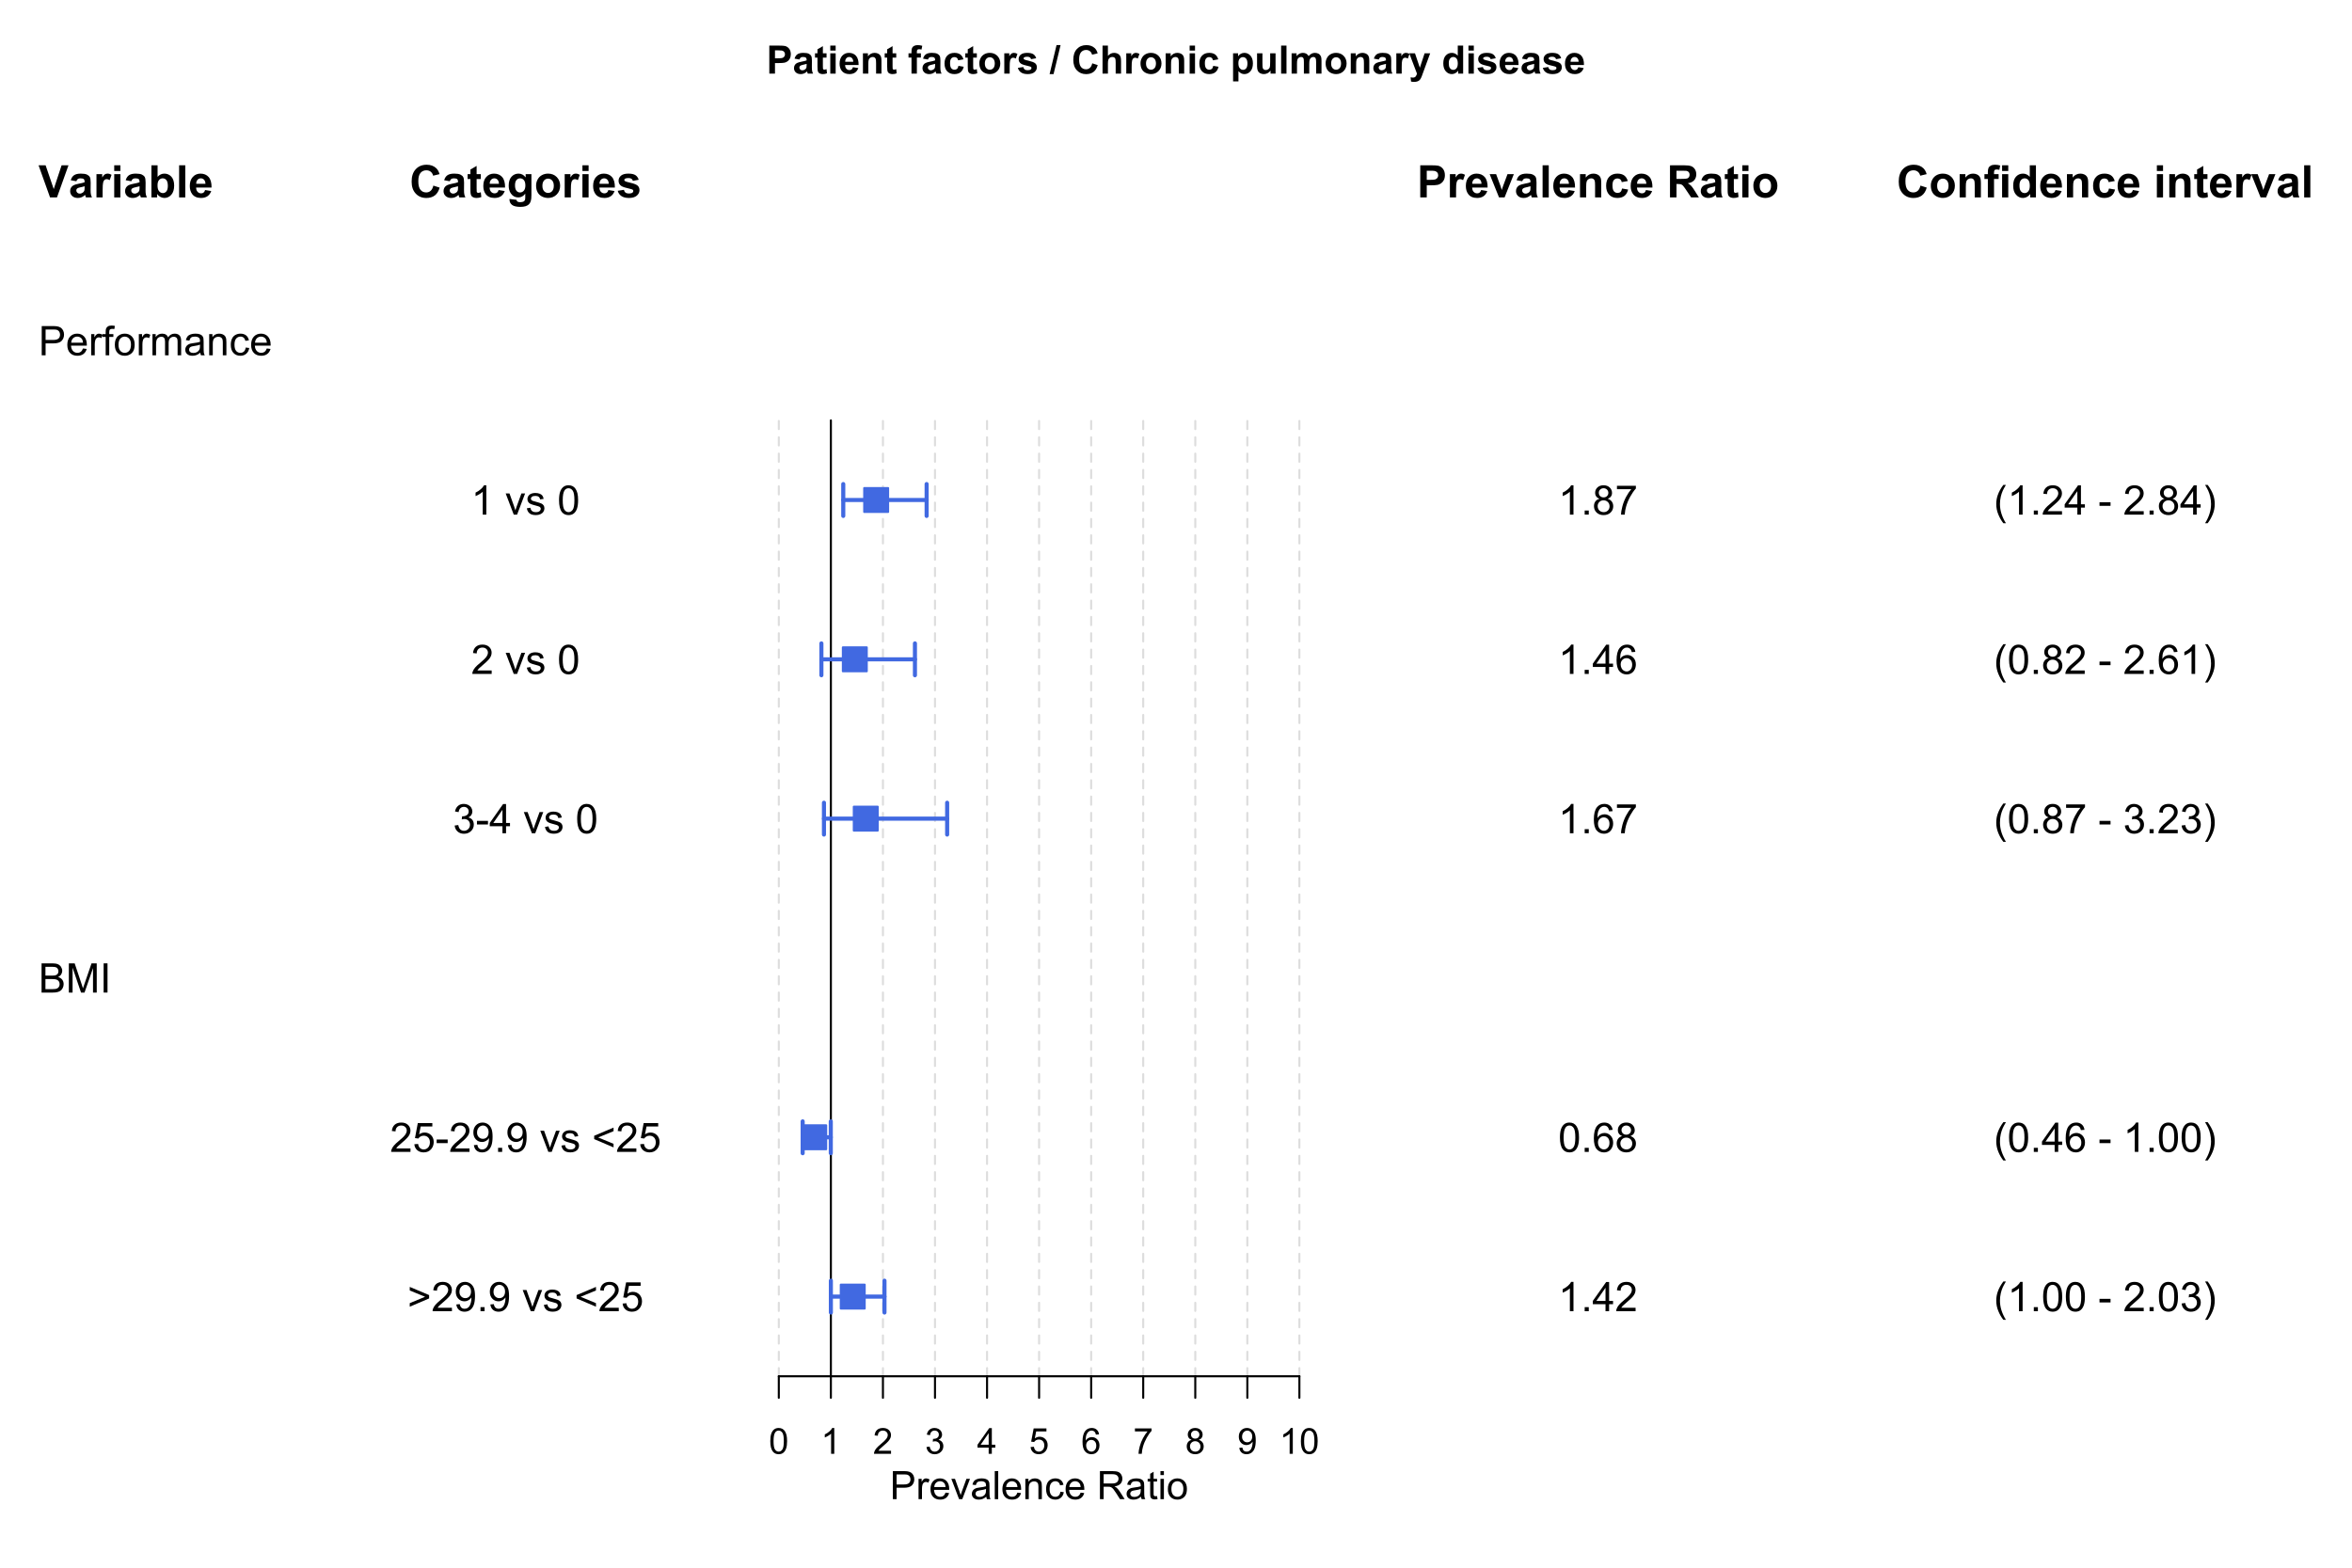 <?xml version="1.0" encoding="UTF-8"?>
<svg xmlns="http://www.w3.org/2000/svg" xmlns:xlink="http://www.w3.org/1999/xlink" width="864pt" height="576pt" viewBox="0 0 864 576" version="1.1">
<defs>
<g>
<symbol overflow="visible" id="glyph0-0">
<path style="stroke:none;" d="M 1.801 0 L 1.801 -9 L 9 -9 L 9 0 Z M 2.023 -0.227 L 8.773 -0.227 L 8.773 -8.773 L 2.023 -8.773 Z M 2.023 -0.227 "/>
</symbol>
<symbol overflow="visible" id="glyph0-1">
<path style="stroke:none;" d="M 1.047 0 L 1.047 -10.309 L 4.387 -10.309 C 5.648 -10.305 6.473 -10.254 6.863 -10.152 C 7.449 -9.996 7.945 -9.66 8.348 -9.145 C 8.742 -8.625 8.941 -7.957 8.945 -7.137 C 8.941 -6.504 8.824 -5.969 8.598 -5.539 C 8.363 -5.105 8.074 -4.77 7.723 -4.523 C 7.367 -4.277 7.008 -4.113 6.645 -4.035 C 6.145 -3.934 5.422 -3.883 4.484 -3.887 L 3.129 -3.887 L 3.129 0 Z M 3.129 -8.562 L 3.129 -5.641 L 4.27 -5.641 C 5.086 -5.637 5.633 -5.691 5.914 -5.801 C 6.188 -5.906 6.406 -6.074 6.562 -6.305 C 6.719 -6.535 6.797 -6.801 6.801 -7.109 C 6.797 -7.48 6.688 -7.789 6.469 -8.035 C 6.246 -8.277 5.965 -8.43 5.633 -8.492 C 5.379 -8.535 4.879 -8.559 4.133 -8.562 Z M 3.129 -8.562 "/>
</symbol>
<symbol overflow="visible" id="glyph0-2">
<path style="stroke:none;" d="M 2.512 -5.188 L 0.719 -5.512 C 0.918 -6.23 1.266 -6.766 1.758 -7.113 C 2.25 -7.461 2.98 -7.633 3.953 -7.637 C 4.832 -7.633 5.488 -7.531 5.918 -7.324 C 6.348 -7.113 6.648 -6.848 6.828 -6.527 C 7 -6.207 7.09 -5.617 7.094 -4.762 L 7.074 -2.453 C 7.07 -1.793 7.102 -1.309 7.168 -1 C 7.227 -0.688 7.348 -0.355 7.523 0 L 5.57 0 C 5.516 -0.129 5.453 -0.32 5.379 -0.582 C 5.344 -0.695 5.32 -0.773 5.309 -0.816 C 4.969 -0.484 4.605 -0.238 4.223 -0.078 C 3.836 0.086 3.426 0.164 2.996 0.168 C 2.223 0.164 1.617 -0.043 1.176 -0.457 C 0.73 -0.871 0.508 -1.398 0.512 -2.039 C 0.508 -2.461 0.609 -2.836 0.812 -3.168 C 1.012 -3.496 1.293 -3.75 1.66 -3.926 C 2.02 -4.102 2.547 -4.254 3.234 -4.387 C 4.156 -4.559 4.793 -4.719 5.152 -4.871 L 5.152 -5.07 C 5.148 -5.445 5.055 -5.719 4.871 -5.883 C 4.68 -6.043 4.328 -6.121 3.812 -6.125 C 3.457 -6.121 3.184 -6.055 2.988 -5.918 C 2.789 -5.777 2.629 -5.531 2.512 -5.188 Z M 5.152 -3.586 C 4.895 -3.5 4.496 -3.398 3.949 -3.285 C 3.402 -3.164 3.043 -3.047 2.875 -2.938 C 2.613 -2.75 2.484 -2.52 2.488 -2.242 C 2.484 -1.965 2.586 -1.727 2.797 -1.523 C 3 -1.32 3.266 -1.219 3.586 -1.223 C 3.941 -1.219 4.281 -1.336 4.605 -1.574 C 4.844 -1.75 5 -1.969 5.078 -2.23 C 5.125 -2.395 5.148 -2.715 5.152 -3.191 Z M 5.152 -3.586 "/>
</symbol>
<symbol overflow="visible" id="glyph0-3">
<path style="stroke:none;" d="M 4.457 -7.469 L 4.457 -5.891 L 3.109 -5.891 L 3.109 -2.883 C 3.105 -2.273 3.117 -1.918 3.145 -1.816 C 3.168 -1.715 3.227 -1.629 3.32 -1.566 C 3.41 -1.496 3.523 -1.465 3.656 -1.469 C 3.836 -1.465 4.098 -1.527 4.449 -1.66 L 4.621 -0.125 C 4.156 0.07 3.637 0.164 3.059 0.168 C 2.699 0.164 2.375 0.105 2.094 -0.012 C 1.805 -0.129 1.598 -0.281 1.465 -0.473 C 1.332 -0.66 1.238 -0.918 1.188 -1.246 C 1.145 -1.473 1.125 -1.938 1.125 -2.637 L 1.125 -5.891 L 0.219 -5.891 L 0.219 -7.469 L 1.125 -7.469 L 1.125 -8.949 L 3.109 -10.105 L 3.109 -7.469 Z M 4.457 -7.469 "/>
</symbol>
<symbol overflow="visible" id="glyph0-4">
<path style="stroke:none;" d="M 1.035 -8.48 L 1.035 -10.309 L 3.008 -10.309 L 3.008 -8.48 Z M 1.035 0 L 1.035 -7.469 L 3.008 -7.469 L 3.008 0 Z M 1.035 0 "/>
</symbol>
<symbol overflow="visible" id="glyph0-5">
<path style="stroke:none;" d="M 5.359 -2.375 L 7.328 -2.047 C 7.07 -1.32 6.668 -0.773 6.125 -0.398 C 5.578 -0.023 4.898 0.164 4.078 0.168 C 2.777 0.164 1.816 -0.258 1.195 -1.105 C 0.703 -1.781 0.457 -2.637 0.457 -3.676 C 0.457 -4.91 0.777 -5.883 1.426 -6.586 C 2.07 -7.285 2.891 -7.633 3.883 -7.637 C 4.988 -7.633 5.863 -7.266 6.508 -6.535 C 7.148 -5.797 7.457 -4.676 7.434 -3.164 L 2.48 -3.164 C 2.492 -2.578 2.652 -2.121 2.961 -1.797 C 3.262 -1.469 3.641 -1.305 4.098 -1.309 C 4.402 -1.305 4.664 -1.391 4.879 -1.559 C 5.086 -1.727 5.246 -1.996 5.359 -2.375 Z M 5.469 -4.375 C 5.453 -4.941 5.309 -5.375 5.027 -5.676 C 4.746 -5.973 4.402 -6.121 4 -6.125 C 3.566 -6.121 3.211 -5.965 2.934 -5.652 C 2.648 -5.336 2.508 -4.91 2.516 -4.375 Z M 5.469 -4.375 "/>
</symbol>
<symbol overflow="visible" id="glyph0-6">
<path style="stroke:none;" d="M 7.824 0 L 5.852 0 L 5.852 -3.812 C 5.848 -4.613 5.805 -5.133 5.723 -5.375 C 5.637 -5.609 5.5 -5.793 5.312 -5.926 C 5.121 -6.055 4.891 -6.121 4.625 -6.125 C 4.281 -6.121 3.977 -6.027 3.703 -5.844 C 3.43 -5.652 3.242 -5.406 3.145 -5.098 C 3.043 -4.785 2.992 -4.211 2.996 -3.383 L 2.996 0 L 1.02 0 L 1.02 -7.469 L 2.855 -7.469 L 2.855 -6.371 C 3.504 -7.211 4.324 -7.633 5.316 -7.637 C 5.746 -7.633 6.145 -7.555 6.508 -7.398 C 6.867 -7.238 7.141 -7.039 7.328 -6.797 C 7.512 -6.555 7.641 -6.277 7.715 -5.969 C 7.785 -5.656 7.82 -5.215 7.824 -4.641 Z M 7.824 0 "/>
</symbol>
<symbol overflow="visible" id="glyph0-7">
<path style="stroke:none;" d=""/>
</symbol>
<symbol overflow="visible" id="glyph0-8">
<path style="stroke:none;" d="M 0.168 -7.469 L 1.266 -7.469 L 1.266 -8.031 C 1.266 -8.656 1.332 -9.125 1.465 -9.434 C 1.598 -9.742 1.844 -9.992 2.203 -10.191 C 2.562 -10.383 3.016 -10.48 3.566 -10.484 C 4.125 -10.48 4.676 -10.398 5.219 -10.23 L 4.949 -8.852 C 4.633 -8.926 4.332 -8.965 4.043 -8.965 C 3.754 -8.965 3.547 -8.895 3.426 -8.762 C 3.301 -8.625 3.238 -8.371 3.242 -7.996 L 3.242 -7.469 L 4.719 -7.469 L 4.719 -5.914 L 3.242 -5.914 L 3.242 0 L 1.266 0 L 1.266 -5.914 L 0.168 -5.914 Z M 0.168 -7.469 "/>
</symbol>
<symbol overflow="visible" id="glyph0-9">
<path style="stroke:none;" d="M 7.543 -5.258 L 5.598 -4.906 C 5.527 -5.293 5.379 -5.586 5.148 -5.785 C 4.914 -5.98 4.613 -6.082 4.246 -6.082 C 3.75 -6.082 3.355 -5.91 3.066 -5.57 C 2.77 -5.23 2.625 -4.664 2.629 -3.867 C 2.625 -2.98 2.773 -2.352 3.074 -1.988 C 3.371 -1.621 3.77 -1.441 4.273 -1.441 C 4.645 -1.441 4.953 -1.547 5.195 -1.762 C 5.434 -1.973 5.602 -2.34 5.703 -2.863 L 7.645 -2.531 C 7.438 -1.641 7.051 -0.965 6.48 -0.512 C 5.91 -0.059 5.145 0.164 4.184 0.168 C 3.09 0.164 2.219 -0.176 1.57 -0.863 C 0.922 -1.551 0.598 -2.508 0.598 -3.727 C 0.598 -4.957 0.922 -5.914 1.574 -6.605 C 2.223 -7.289 3.105 -7.633 4.219 -7.637 C 5.125 -7.633 5.848 -7.438 6.387 -7.047 C 6.922 -6.652 7.305 -6.055 7.543 -5.258 Z M 7.543 -5.258 "/>
</symbol>
<symbol overflow="visible" id="glyph0-10">
<path style="stroke:none;" d="M 0.578 -3.84 C 0.574 -4.492 0.734 -5.129 1.062 -5.742 C 1.383 -6.355 1.84 -6.824 2.434 -7.148 C 3.023 -7.473 3.688 -7.633 4.422 -7.637 C 5.551 -7.633 6.477 -7.266 7.199 -6.535 C 7.918 -5.797 8.277 -4.871 8.281 -3.754 C 8.277 -2.621 7.914 -1.684 7.188 -0.945 C 6.457 -0.203 5.539 0.164 4.438 0.168 C 3.75 0.164 3.098 0.012 2.477 -0.293 C 1.855 -0.602 1.383 -1.055 1.062 -1.652 C 0.734 -2.25 0.574 -2.977 0.578 -3.84 Z M 2.602 -3.734 C 2.602 -2.988 2.777 -2.422 3.129 -2.031 C 3.48 -1.637 3.914 -1.441 4.43 -1.441 C 4.945 -1.441 5.375 -1.637 5.727 -2.031 C 6.07 -2.422 6.246 -2.992 6.25 -3.746 C 6.246 -4.473 6.07 -5.035 5.727 -5.434 C 5.375 -5.824 4.945 -6.023 4.43 -6.027 C 3.914 -6.023 3.48 -5.824 3.129 -5.434 C 2.777 -5.035 2.602 -4.469 2.602 -3.734 Z M 2.602 -3.734 "/>
</symbol>
<symbol overflow="visible" id="glyph0-11">
<path style="stroke:none;" d="M 2.926 0 L 0.949 0 L 0.949 -7.469 L 2.785 -7.469 L 2.785 -6.406 C 3.094 -6.902 3.375 -7.234 3.629 -7.395 C 3.879 -7.555 4.164 -7.633 4.484 -7.637 C 4.93 -7.633 5.363 -7.508 5.785 -7.262 L 5.176 -5.539 C 4.84 -5.75 4.531 -5.859 4.246 -5.863 C 3.969 -5.859 3.734 -5.781 3.543 -5.633 C 3.348 -5.477 3.195 -5.203 3.09 -4.809 C 2.977 -4.406 2.922 -3.57 2.926 -2.305 Z M 2.926 0 "/>
</symbol>
<symbol overflow="visible" id="glyph0-12">
<path style="stroke:none;" d="M 0.336 -2.129 L 2.32 -2.434 C 2.402 -2.043 2.57 -1.75 2.832 -1.555 C 3.086 -1.352 3.449 -1.254 3.918 -1.258 C 4.426 -1.254 4.809 -1.348 5.07 -1.539 C 5.238 -1.668 5.324 -1.844 5.328 -2.066 C 5.324 -2.215 5.277 -2.34 5.188 -2.441 C 5.086 -2.531 4.867 -2.617 4.527 -2.699 C 2.93 -3.047 1.918 -3.367 1.496 -3.664 C 0.902 -4.062 0.609 -4.625 0.613 -5.344 C 0.609 -5.988 0.863 -6.531 1.379 -6.973 C 1.887 -7.414 2.68 -7.633 3.754 -7.637 C 4.773 -7.633 5.531 -7.469 6.031 -7.137 C 6.523 -6.801 6.867 -6.309 7.059 -5.66 L 5.195 -5.316 C 5.113 -5.602 4.961 -5.824 4.742 -5.98 C 4.516 -6.133 4.199 -6.211 3.789 -6.215 C 3.266 -6.211 2.895 -6.137 2.672 -5.996 C 2.52 -5.891 2.441 -5.758 2.445 -5.598 C 2.441 -5.453 2.508 -5.336 2.645 -5.238 C 2.816 -5.105 3.434 -4.918 4.488 -4.684 C 5.539 -4.441 6.273 -4.148 6.695 -3.805 C 7.105 -3.449 7.312 -2.961 7.312 -2.336 C 7.312 -1.648 7.023 -1.059 6.453 -0.57 C 5.879 -0.078 5.035 0.164 3.918 0.168 C 2.898 0.164 2.094 -0.039 1.5 -0.449 C 0.906 -0.859 0.516 -1.418 0.336 -2.129 Z M 0.336 -2.129 "/>
</symbol>
<symbol overflow="visible" id="glyph0-13">
<path style="stroke:none;" d="M -0.02 0.176 L 2.531 -10.484 L 4.016 -10.484 L 1.434 0.176 Z M -0.02 0.176 "/>
</symbol>
<symbol overflow="visible" id="glyph0-14">
<path style="stroke:none;" d="M 7.645 -3.789 L 9.66 -3.148 C 9.348 -2.02 8.832 -1.184 8.117 -0.641 C 7.395 -0.094 6.484 0.176 5.379 0.176 C 4.008 0.176 2.883 -0.289 2.004 -1.227 C 1.121 -2.156 0.68 -3.438 0.684 -5.062 C 0.68 -6.777 1.121 -8.109 2.012 -9.059 C 2.895 -10.008 4.059 -10.48 5.504 -10.484 C 6.762 -10.48 7.789 -10.109 8.578 -9.367 C 9.047 -8.922 9.398 -8.289 9.633 -7.469 L 7.574 -6.977 C 7.449 -7.508 7.195 -7.93 6.809 -8.238 C 6.422 -8.547 5.949 -8.699 5.398 -8.703 C 4.633 -8.699 4.016 -8.426 3.539 -7.879 C 3.062 -7.328 2.824 -6.441 2.828 -5.219 C 2.824 -3.91 3.059 -2.98 3.531 -2.43 C 3.996 -1.875 4.605 -1.598 5.359 -1.602 C 5.91 -1.598 6.387 -1.773 6.785 -2.129 C 7.184 -2.477 7.469 -3.031 7.645 -3.789 Z M 7.645 -3.789 "/>
</symbol>
<symbol overflow="visible" id="glyph0-15">
<path style="stroke:none;" d="M 3.004 -10.309 L 3.004 -6.52 C 3.637 -7.262 4.398 -7.633 5.289 -7.637 C 5.738 -7.633 6.148 -7.551 6.516 -7.383 C 6.883 -7.211 7.156 -6.992 7.344 -6.734 C 7.523 -6.469 7.652 -6.18 7.723 -5.863 C 7.789 -5.543 7.82 -5.047 7.824 -4.379 L 7.824 0 L 5.852 0 L 5.852 -3.945 C 5.848 -4.723 5.809 -5.219 5.738 -5.434 C 5.66 -5.641 5.527 -5.809 5.34 -5.938 C 5.145 -6.059 4.906 -6.121 4.625 -6.125 C 4.293 -6.121 4 -6.043 3.746 -5.883 C 3.484 -5.723 3.297 -5.48 3.18 -5.164 C 3.059 -4.84 3 -4.367 3.004 -3.742 L 3.004 0 L 1.027 0 L 1.027 -10.309 Z M 3.004 -10.309 "/>
</symbol>
<symbol overflow="visible" id="glyph0-16">
<path style="stroke:none;" d="M 0.977 -7.469 L 2.82 -7.469 L 2.82 -6.371 C 3.055 -6.742 3.379 -7.047 3.789 -7.285 C 4.195 -7.516 4.648 -7.633 5.148 -7.637 C 6.012 -7.633 6.746 -7.293 7.355 -6.617 C 7.957 -5.934 8.262 -4.988 8.262 -3.777 C 8.262 -2.527 7.957 -1.559 7.348 -0.867 C 6.738 -0.18 6 0.164 5.133 0.168 C 4.719 0.164 4.344 0.086 4.012 -0.078 C 3.672 -0.238 3.32 -0.52 2.953 -0.922 L 2.953 2.84 L 0.977 2.84 Z M 2.934 -3.859 C 2.93 -3.02 3.094 -2.398 3.43 -2 C 3.758 -1.594 4.164 -1.395 4.648 -1.398 C 5.102 -1.395 5.484 -1.578 5.793 -1.949 C 6.094 -2.316 6.246 -2.922 6.25 -3.762 C 6.246 -4.543 6.09 -5.121 5.777 -5.504 C 5.465 -5.879 5.074 -6.07 4.613 -6.074 C 4.125 -6.07 3.727 -5.883 3.41 -5.516 C 3.09 -5.141 2.93 -4.59 2.934 -3.859 Z M 2.934 -3.859 "/>
</symbol>
<symbol overflow="visible" id="glyph0-17">
<path style="stroke:none;" d="M 5.949 0 L 5.949 -1.117 C 5.672 -0.715 5.316 -0.402 4.875 -0.176 C 4.43 0.051 3.961 0.164 3.473 0.168 C 2.969 0.164 2.52 0.059 2.125 -0.16 C 1.723 -0.379 1.434 -0.691 1.258 -1.09 C 1.078 -1.488 0.988 -2.039 0.992 -2.742 L 0.992 -7.469 L 2.969 -7.469 L 2.969 -4.035 C 2.965 -2.984 3 -2.34 3.074 -2.105 C 3.145 -1.863 3.277 -1.676 3.473 -1.543 C 3.664 -1.402 3.906 -1.336 4.203 -1.336 C 4.539 -1.336 4.844 -1.426 5.109 -1.613 C 5.375 -1.793 5.559 -2.023 5.66 -2.301 C 5.758 -2.574 5.805 -3.246 5.809 -4.316 L 5.809 -7.469 L 7.785 -7.469 L 7.785 0 Z M 5.949 0 "/>
</symbol>
<symbol overflow="visible" id="glyph0-18">
<path style="stroke:none;" d="M 1.035 0 L 1.035 -10.309 L 3.008 -10.309 L 3.008 0 Z M 1.035 0 "/>
</symbol>
<symbol overflow="visible" id="glyph0-19">
<path style="stroke:none;" d="M 0.887 -7.469 L 2.707 -7.469 L 2.707 -6.449 C 3.355 -7.238 4.129 -7.633 5.035 -7.637 C 5.508 -7.633 5.922 -7.535 6.277 -7.34 C 6.625 -7.141 6.914 -6.844 7.145 -6.449 C 7.469 -6.844 7.824 -7.141 8.203 -7.34 C 8.582 -7.535 8.988 -7.633 9.422 -7.637 C 9.969 -7.633 10.43 -7.523 10.812 -7.301 C 11.188 -7.078 11.473 -6.75 11.664 -6.32 C 11.797 -6 11.863 -5.484 11.867 -4.773 L 11.867 0 L 9.895 0 L 9.895 -4.27 C 9.891 -5.008 9.82 -5.484 9.688 -5.703 C 9.5 -5.98 9.219 -6.121 8.844 -6.125 C 8.562 -6.121 8.305 -6.039 8.062 -5.871 C 7.82 -5.699 7.645 -5.449 7.535 -5.129 C 7.426 -4.801 7.371 -4.289 7.375 -3.586 L 7.375 0 L 5.398 0 L 5.398 -4.094 C 5.395 -4.816 5.359 -5.285 5.293 -5.5 C 5.219 -5.707 5.109 -5.863 4.965 -5.969 C 4.816 -6.07 4.617 -6.121 4.367 -6.125 C 4.059 -6.121 3.785 -6.039 3.543 -5.879 C 3.297 -5.711 3.121 -5.477 3.02 -5.168 C 2.91 -4.855 2.859 -4.34 2.863 -3.629 L 2.863 0 L 0.887 0 Z M 0.887 -7.469 "/>
</symbol>
<symbol overflow="visible" id="glyph0-20">
<path style="stroke:none;" d="M 0.098 -7.469 L 2.199 -7.469 L 3.988 -2.164 L 5.73 -7.469 L 7.777 -7.469 L 5.141 -0.281 L 4.668 1.02 C 4.492 1.453 4.328 1.785 4.172 2.016 C 4.016 2.246 3.832 2.434 3.629 2.578 C 3.422 2.719 3.172 2.828 2.879 2.91 C 2.578 2.988 2.242 3.027 1.871 3.031 C 1.488 3.027 1.117 2.988 0.754 2.91 L 0.578 1.363 C 0.883 1.422 1.16 1.453 1.414 1.457 C 1.867 1.453 2.207 1.316 2.43 1.051 C 2.648 0.777 2.816 0.434 2.938 0.02 Z M 0.098 -7.469 "/>
</symbol>
<symbol overflow="visible" id="glyph0-21">
<path style="stroke:none;" d="M 7.883 0 L 6.047 0 L 6.047 -1.098 C 5.742 -0.668 5.379 -0.352 4.965 -0.145 C 4.547 0.062 4.129 0.164 3.711 0.168 C 2.852 0.164 2.117 -0.18 1.508 -0.867 C 0.891 -1.559 0.586 -2.523 0.59 -3.762 C 0.586 -5.027 0.883 -5.988 1.48 -6.648 C 2.074 -7.305 2.828 -7.633 3.742 -7.637 C 4.574 -7.633 5.297 -7.285 5.906 -6.594 L 5.906 -10.309 L 7.883 -10.309 Z M 2.609 -3.895 C 2.605 -3.094 2.715 -2.516 2.938 -2.164 C 3.254 -1.645 3.699 -1.387 4.273 -1.391 C 4.727 -1.387 5.113 -1.582 5.434 -1.969 C 5.75 -2.355 5.91 -2.934 5.914 -3.707 C 5.91 -4.562 5.758 -5.18 5.449 -5.559 C 5.137 -5.934 4.738 -6.121 4.262 -6.125 C 3.789 -6.121 3.398 -5.938 3.082 -5.566 C 2.766 -5.191 2.605 -4.633 2.609 -3.895 Z M 2.609 -3.895 "/>
</symbol>
<symbol overflow="visible" id="glyph1-0">
<path style="stroke:none;" d="M 2.062 0 L 2.062 -10.312 L 10.312 -10.312 L 10.312 0 Z M 2.32 -0.258 L 10.055 -0.258 L 10.055 -10.055 L 2.32 -10.055 Z M 2.32 -0.258 "/>
</symbol>
<symbol overflow="visible" id="glyph1-1">
<path style="stroke:none;" d="M 4.215 0 L -0.008 -11.812 L 2.578 -11.812 L 5.566 -3.07 L 8.461 -11.812 L 10.988 -11.812 L 6.758 0 Z M 4.215 0 "/>
</symbol>
<symbol overflow="visible" id="glyph1-2">
<path style="stroke:none;" d="M 2.875 -5.945 L 0.82 -6.316 C 1.051 -7.145 1.445 -7.754 2.012 -8.152 C 2.574 -8.547 3.414 -8.746 4.527 -8.75 C 5.535 -8.746 6.285 -8.629 6.781 -8.391 C 7.273 -8.148 7.621 -7.844 7.824 -7.48 C 8.023 -7.109 8.125 -6.434 8.129 -5.453 L 8.105 -2.812 C 8.102 -2.059 8.141 -1.504 8.215 -1.148 C 8.285 -0.789 8.418 -0.406 8.621 0 L 6.383 0 C 6.32 -0.148 6.25 -0.371 6.164 -0.668 C 6.125 -0.801 6.098 -0.887 6.082 -0.934 C 5.695 -0.555 5.281 -0.273 4.84 -0.086 C 4.398 0.102 3.93 0.191 3.434 0.195 C 2.551 0.191 1.855 -0.043 1.348 -0.523 C 0.84 -1 0.586 -1.605 0.59 -2.336 C 0.586 -2.816 0.699 -3.246 0.934 -3.629 C 1.16 -4.004 1.484 -4.297 1.906 -4.5 C 2.32 -4.699 2.922 -4.875 3.707 -5.027 C 4.762 -5.223 5.496 -5.406 5.906 -5.582 L 5.906 -5.809 C 5.906 -6.238 5.797 -6.551 5.582 -6.738 C 5.367 -6.922 4.961 -7.012 4.367 -7.016 C 3.961 -7.012 3.648 -6.934 3.422 -6.777 C 3.195 -6.617 3.012 -6.34 2.875 -5.945 Z M 5.906 -4.109 C 5.613 -4.008 5.152 -3.895 4.527 -3.762 C 3.898 -3.629 3.488 -3.496 3.297 -3.367 C 2.996 -3.156 2.848 -2.891 2.852 -2.57 C 2.848 -2.25 2.965 -1.977 3.207 -1.746 C 3.441 -1.516 3.742 -1.398 4.109 -1.402 C 4.516 -1.398 4.906 -1.535 5.277 -1.805 C 5.547 -2.008 5.727 -2.258 5.816 -2.555 C 5.875 -2.746 5.906 -3.113 5.906 -3.656 Z M 5.906 -4.109 "/>
</symbol>
<symbol overflow="visible" id="glyph1-3">
<path style="stroke:none;" d="M 3.352 0 L 1.086 0 L 1.086 -8.555 L 3.191 -8.555 L 3.191 -7.34 C 3.547 -7.914 3.871 -8.293 4.16 -8.477 C 4.449 -8.656 4.773 -8.746 5.141 -8.75 C 5.652 -8.746 6.148 -8.605 6.629 -8.324 L 5.93 -6.348 C 5.547 -6.59 5.191 -6.715 4.867 -6.719 C 4.547 -6.715 4.277 -6.629 4.059 -6.457 C 3.836 -6.281 3.664 -5.965 3.539 -5.508 C 3.414 -5.051 3.352 -4.094 3.352 -2.641 Z M 3.352 0 "/>
</symbol>
<symbol overflow="visible" id="glyph1-4">
<path style="stroke:none;" d="M 1.184 -9.715 L 1.184 -11.812 L 3.449 -11.812 L 3.449 -9.715 Z M 1.184 0 L 1.184 -8.555 L 3.449 -8.555 L 3.449 0 Z M 1.184 0 "/>
</symbol>
<symbol overflow="visible" id="glyph1-5">
<path style="stroke:none;" d="M 1.086 0 L 1.086 -11.812 L 3.352 -11.812 L 3.352 -7.559 C 4.047 -8.352 4.871 -8.746 5.832 -8.75 C 6.871 -8.746 7.734 -8.371 8.418 -7.617 C 9.098 -6.859 9.438 -5.773 9.441 -4.367 C 9.438 -2.902 9.09 -1.777 8.398 -0.988 C 7.699 -0.199 6.855 0.191 5.867 0.195 C 5.375 0.191 4.895 0.074 4.418 -0.172 C 3.941 -0.414 3.531 -0.777 3.191 -1.258 L 3.191 0 Z M 3.336 -4.465 C 3.332 -3.574 3.473 -2.918 3.754 -2.496 C 4.145 -1.895 4.664 -1.594 5.316 -1.594 C 5.812 -1.594 6.238 -1.805 6.594 -2.234 C 6.941 -2.656 7.117 -3.332 7.121 -4.254 C 7.117 -5.23 6.941 -5.934 6.59 -6.367 C 6.234 -6.797 5.781 -7.012 5.23 -7.016 C 4.684 -7.012 4.23 -6.801 3.875 -6.383 C 3.512 -5.961 3.332 -5.324 3.336 -4.465 Z M 3.336 -4.465 "/>
</symbol>
<symbol overflow="visible" id="glyph1-6">
<path style="stroke:none;" d="M 1.184 0 L 1.184 -11.812 L 3.449 -11.812 L 3.449 0 Z M 1.184 0 "/>
</symbol>
<symbol overflow="visible" id="glyph1-7">
<path style="stroke:none;" d="M 6.141 -2.723 L 8.395 -2.344 C 8.102 -1.516 7.645 -0.883 7.02 -0.453 C 6.395 -0.02 5.609 0.191 4.672 0.195 C 3.18 0.191 2.082 -0.293 1.371 -1.266 C 0.805 -2.043 0.52 -3.023 0.523 -4.215 C 0.52 -5.629 0.891 -6.738 1.633 -7.543 C 2.371 -8.344 3.309 -8.746 4.445 -8.75 C 5.715 -8.746 6.719 -8.328 7.457 -7.488 C 8.191 -6.645 8.543 -5.355 8.516 -3.625 L 2.844 -3.625 C 2.855 -2.949 3.039 -2.426 3.391 -2.059 C 3.738 -1.684 4.172 -1.5 4.695 -1.5 C 5.047 -1.5 5.348 -1.594 5.59 -1.789 C 5.832 -1.977 6.016 -2.289 6.141 -2.723 Z M 6.27 -5.012 C 6.25 -5.66 6.078 -6.16 5.758 -6.504 C 5.434 -6.844 5.043 -7.012 4.586 -7.016 C 4.09 -7.012 3.68 -6.832 3.359 -6.477 C 3.031 -6.113 2.875 -5.625 2.883 -5.012 Z M 6.27 -5.012 "/>
</symbol>
<symbol overflow="visible" id="glyph1-8">
<path style="stroke:none;" d="M 8.758 -4.344 L 11.07 -3.609 C 10.711 -2.32 10.121 -1.359 9.301 -0.734 C 8.473 -0.109 7.43 0.199 6.164 0.203 C 4.594 0.199 3.305 -0.332 2.297 -1.402 C 1.285 -2.473 0.777 -3.941 0.781 -5.801 C 0.777 -7.766 1.285 -9.289 2.305 -10.379 C 3.316 -11.465 4.652 -12.012 6.309 -12.012 C 7.75 -12.012 8.922 -11.582 9.828 -10.73 C 10.359 -10.223 10.766 -9.5 11.039 -8.555 L 8.676 -7.992 C 8.535 -8.602 8.242 -9.082 7.801 -9.441 C 7.355 -9.793 6.82 -9.973 6.188 -9.973 C 5.312 -9.973 4.602 -9.656 4.055 -9.031 C 3.508 -8.398 3.234 -7.383 3.238 -5.977 C 3.234 -4.484 3.504 -3.418 4.043 -2.785 C 4.582 -2.148 5.281 -1.832 6.141 -1.836 C 6.773 -1.832 7.316 -2.035 7.773 -2.441 C 8.23 -2.844 8.559 -3.477 8.758 -4.344 Z M 8.758 -4.344 "/>
</symbol>
<symbol overflow="visible" id="glyph1-9">
<path style="stroke:none;" d="M 5.109 -8.555 L 5.109 -6.75 L 3.562 -6.75 L 3.562 -3.305 C 3.562 -2.605 3.574 -2.195 3.605 -2.082 C 3.629 -1.965 3.695 -1.871 3.805 -1.797 C 3.906 -1.719 4.035 -1.68 4.188 -1.684 C 4.395 -1.68 4.699 -1.754 5.102 -1.902 L 5.293 -0.145 C 4.762 0.082 4.168 0.191 3.504 0.195 C 3.094 0.191 2.723 0.125 2.398 -0.012 C 2.07 -0.148 1.832 -0.324 1.68 -0.543 C 1.523 -0.758 1.418 -1.051 1.363 -1.426 C 1.312 -1.684 1.289 -2.215 1.289 -3.02 L 1.289 -6.75 L 0.25 -6.75 L 0.25 -8.555 L 1.289 -8.555 L 1.289 -10.258 L 3.562 -11.578 L 3.562 -8.555 Z M 5.109 -8.555 "/>
</symbol>
<symbol overflow="visible" id="glyph1-10">
<path style="stroke:none;" d="M 0.977 0.562 L 3.562 0.879 C 3.602 1.176 3.699 1.383 3.859 1.5 C 4.07 1.66 4.41 1.738 4.875 1.742 C 5.465 1.738 5.906 1.648 6.203 1.473 C 6.398 1.352 6.551 1.164 6.656 0.902 C 6.723 0.715 6.754 0.371 6.758 -0.137 L 6.758 -1.387 C 6.078 -0.461 5.227 0 4.199 0 C 3.047 0 2.137 -0.484 1.465 -1.457 C 0.938 -2.223 0.672 -3.18 0.676 -4.328 C 0.672 -5.758 1.02 -6.852 1.711 -7.613 C 2.398 -8.367 3.254 -8.746 4.285 -8.75 C 5.34 -8.746 6.215 -8.281 6.906 -7.355 L 6.906 -8.555 L 9.023 -8.555 L 9.023 -0.879 C 9.023 0.129 8.938 0.883 8.773 1.387 C 8.602 1.883 8.367 2.273 8.07 2.562 C 7.766 2.844 7.367 3.066 6.867 3.23 C 6.363 3.387 5.727 3.469 4.961 3.473 C 3.512 3.469 2.484 3.219 1.879 2.727 C 1.27 2.227 0.965 1.598 0.969 0.836 C 0.965 0.762 0.969 0.672 0.977 0.562 Z M 2.996 -4.457 C 2.992 -3.547 3.168 -2.883 3.523 -2.461 C 3.871 -2.039 4.305 -1.828 4.824 -1.828 C 5.375 -1.828 5.844 -2.043 6.227 -2.477 C 6.605 -2.906 6.797 -3.547 6.801 -4.398 C 6.797 -5.281 6.613 -5.938 6.25 -6.371 C 5.883 -6.797 5.422 -7.012 4.867 -7.016 C 4.32 -7.012 3.871 -6.801 3.523 -6.383 C 3.168 -5.961 2.992 -5.32 2.996 -4.457 Z M 2.996 -4.457 "/>
</symbol>
<symbol overflow="visible" id="glyph1-11">
<path style="stroke:none;" d="M 0.66 -4.398 C 0.656 -5.148 0.84 -5.875 1.215 -6.582 C 1.582 -7.281 2.109 -7.82 2.793 -8.191 C 3.469 -8.562 4.227 -8.746 5.066 -8.75 C 6.359 -8.746 7.422 -8.328 8.25 -7.488 C 9.078 -6.645 9.492 -5.582 9.492 -4.301 C 9.492 -3.004 9.074 -1.93 8.238 -1.082 C 7.402 -0.23 6.348 0.191 5.082 0.195 C 4.293 0.191 3.547 0.02 2.84 -0.336 C 2.125 -0.688 1.582 -1.211 1.215 -1.898 C 0.84 -2.582 0.656 -3.414 0.66 -4.398 Z M 2.98 -4.277 C 2.977 -3.426 3.176 -2.773 3.582 -2.328 C 3.98 -1.875 4.48 -1.652 5.074 -1.652 C 5.664 -1.652 6.16 -1.875 6.562 -2.328 C 6.961 -2.773 7.16 -3.43 7.164 -4.293 C 7.16 -5.129 6.961 -5.773 6.562 -6.227 C 6.16 -6.676 5.664 -6.902 5.074 -6.906 C 4.48 -6.902 3.98 -6.676 3.582 -6.227 C 3.176 -5.773 2.977 -5.125 2.98 -4.277 Z M 2.98 -4.277 "/>
</symbol>
<symbol overflow="visible" id="glyph1-12">
<path style="stroke:none;" d="M 0.387 -2.441 L 2.66 -2.789 C 2.754 -2.344 2.949 -2.008 3.246 -1.781 C 3.543 -1.555 3.957 -1.441 4.488 -1.441 C 5.074 -1.441 5.512 -1.547 5.809 -1.766 C 6.004 -1.91 6.105 -2.113 6.105 -2.367 C 6.105 -2.539 6.051 -2.68 5.945 -2.797 C 5.832 -2.898 5.578 -3 5.188 -3.094 C 3.359 -3.496 2.203 -3.863 1.715 -4.199 C 1.035 -4.656 0.695 -5.297 0.699 -6.125 C 0.695 -6.859 0.988 -7.484 1.578 -7.992 C 2.16 -8.496 3.07 -8.746 4.301 -8.75 C 5.473 -8.746 6.34 -8.555 6.91 -8.176 C 7.477 -7.793 7.871 -7.23 8.09 -6.484 L 5.953 -6.09 C 5.859 -6.418 5.684 -6.676 5.434 -6.855 C 5.176 -7.031 4.812 -7.117 4.344 -7.121 C 3.742 -7.117 3.316 -7.035 3.062 -6.871 C 2.887 -6.75 2.801 -6.598 2.805 -6.414 C 2.801 -6.25 2.875 -6.113 3.031 -6.004 C 3.23 -5.852 3.938 -5.637 5.145 -5.363 C 6.348 -5.086 7.188 -4.754 7.672 -4.359 C 8.141 -3.953 8.379 -3.391 8.379 -2.676 C 8.379 -1.891 8.051 -1.215 7.395 -0.652 C 6.738 -0.086 5.77 0.191 4.488 0.195 C 3.32 0.191 2.395 -0.043 1.719 -0.516 C 1.035 -0.988 0.594 -1.629 0.387 -2.441 Z M 0.387 -2.441 "/>
</symbol>
<symbol overflow="visible" id="glyph1-13">
<path style="stroke:none;" d="M 1.199 0 L 1.199 -11.812 L 5.027 -11.812 C 6.477 -11.812 7.422 -11.75 7.863 -11.633 C 8.539 -11.453 9.105 -11.07 9.562 -10.477 C 10.02 -9.883 10.246 -9.113 10.25 -8.176 C 10.246 -7.449 10.113 -6.84 9.852 -6.348 C 9.586 -5.852 9.254 -5.465 8.848 -5.184 C 8.441 -4.898 8.027 -4.711 7.613 -4.625 C 7.039 -4.508 6.215 -4.453 5.141 -4.457 L 3.586 -4.457 L 3.586 0 Z M 3.586 -9.812 L 3.586 -6.461 L 4.891 -6.461 C 5.828 -6.457 6.457 -6.52 6.773 -6.645 C 7.09 -6.77 7.336 -6.961 7.52 -7.227 C 7.695 -7.484 7.785 -7.793 7.789 -8.145 C 7.785 -8.574 7.66 -8.926 7.41 -9.207 C 7.156 -9.484 6.836 -9.66 6.453 -9.734 C 6.164 -9.781 5.594 -9.809 4.738 -9.812 Z M 3.586 -9.812 "/>
</symbol>
<symbol overflow="visible" id="glyph1-14">
<path style="stroke:none;" d="M 3.535 0 L 0.09 -8.555 L 2.465 -8.555 L 4.078 -4.188 L 4.543 -2.73 C 4.664 -3.102 4.742 -3.344 4.777 -3.465 C 4.848 -3.703 4.93 -3.945 5.02 -4.188 L 6.648 -8.555 L 8.977 -8.555 L 5.574 0 Z M 3.535 0 "/>
</symbol>
<symbol overflow="visible" id="glyph1-15">
<path style="stroke:none;" d="M 8.969 0 L 6.703 0 L 6.703 -4.367 C 6.703 -5.289 6.652 -5.887 6.559 -6.16 C 6.457 -6.426 6.301 -6.637 6.086 -6.789 C 5.867 -6.938 5.605 -7.012 5.301 -7.016 C 4.906 -7.012 4.555 -6.906 4.246 -6.691 C 3.93 -6.477 3.715 -6.191 3.605 -5.84 C 3.488 -5.484 3.434 -4.828 3.434 -3.875 L 3.434 0 L 1.168 0 L 1.168 -8.555 L 3.27 -8.555 L 3.27 -7.301 C 4.016 -8.266 4.953 -8.746 6.09 -8.75 C 6.586 -8.746 7.043 -8.656 7.461 -8.48 C 7.871 -8.297 8.184 -8.066 8.398 -7.789 C 8.609 -7.508 8.758 -7.191 8.844 -6.84 C 8.922 -6.48 8.965 -5.973 8.969 -5.316 Z M 8.969 0 "/>
</symbol>
<symbol overflow="visible" id="glyph1-16">
<path style="stroke:none;" d="M 8.645 -6.027 L 6.414 -5.625 C 6.336 -6.07 6.164 -6.402 5.902 -6.629 C 5.633 -6.852 5.289 -6.965 4.867 -6.969 C 4.301 -6.965 3.852 -6.77 3.516 -6.383 C 3.18 -5.992 3.012 -5.344 3.012 -4.43 C 3.012 -3.414 3.18 -2.695 3.523 -2.281 C 3.859 -1.859 4.32 -1.652 4.898 -1.652 C 5.328 -1.652 5.68 -1.773 5.953 -2.016 C 6.227 -2.258 6.418 -2.676 6.535 -3.277 L 8.758 -2.898 C 8.523 -1.879 8.078 -1.109 7.426 -0.586 C 6.77 -0.066 5.895 0.191 4.793 0.195 C 3.543 0.191 2.543 -0.199 1.801 -0.988 C 1.051 -1.777 0.68 -2.871 0.684 -4.27 C 0.68 -5.68 1.055 -6.781 1.805 -7.57 C 2.551 -8.355 3.559 -8.746 4.836 -8.75 C 5.875 -8.746 6.703 -8.523 7.32 -8.074 C 7.93 -7.625 8.371 -6.941 8.645 -6.027 Z M 8.645 -6.027 "/>
</symbol>
<symbol overflow="visible" id="glyph1-17">
<path style="stroke:none;" d=""/>
</symbol>
<symbol overflow="visible" id="glyph1-18">
<path style="stroke:none;" d="M 1.207 0 L 1.207 -11.812 L 6.227 -11.812 C 7.488 -11.812 8.406 -11.703 8.977 -11.492 C 9.547 -11.277 10.004 -10.902 10.352 -10.359 C 10.691 -9.816 10.863 -9.195 10.867 -8.5 C 10.863 -7.613 10.602 -6.883 10.086 -6.305 C 9.562 -5.727 8.785 -5.359 7.75 -5.211 C 8.262 -4.906 8.688 -4.578 9.027 -4.223 C 9.359 -3.859 9.812 -3.219 10.387 -2.305 L 11.828 0 L 8.977 0 L 7.25 -2.57 C 6.633 -3.488 6.215 -4.066 5.992 -4.305 C 5.766 -4.543 5.527 -4.707 5.277 -4.797 C 5.023 -4.883 4.625 -4.926 4.078 -4.93 L 3.594 -4.93 L 3.594 0 Z M 3.594 -6.816 L 5.359 -6.816 C 6.5 -6.812 7.215 -6.863 7.5 -6.961 C 7.785 -7.055 8.008 -7.219 8.168 -7.461 C 8.328 -7.695 8.406 -7.992 8.41 -8.348 C 8.406 -8.742 8.301 -9.062 8.09 -9.309 C 7.875 -9.551 7.578 -9.707 7.195 -9.773 C 7 -9.797 6.418 -9.809 5.453 -9.812 L 3.594 -9.812 Z M 3.594 -6.816 "/>
</symbol>
<symbol overflow="visible" id="glyph1-19">
<path style="stroke:none;" d="M 0.195 -8.555 L 1.449 -8.555 L 1.449 -9.199 C 1.445 -9.918 1.523 -10.453 1.68 -10.812 C 1.832 -11.164 2.113 -11.453 2.523 -11.676 C 2.934 -11.898 3.453 -12.012 4.086 -12.012 C 4.727 -12.012 5.359 -11.914 5.977 -11.723 L 5.672 -10.145 C 5.312 -10.227 4.965 -10.27 4.633 -10.273 C 4.301 -10.27 4.066 -10.195 3.926 -10.043 C 3.785 -9.887 3.715 -9.59 3.715 -9.16 L 3.715 -8.555 L 5.406 -8.555 L 5.406 -6.777 L 3.715 -6.777 L 3.715 0 L 1.449 0 L 1.449 -6.777 L 0.195 -6.777 Z M 0.195 -8.555 "/>
</symbol>
<symbol overflow="visible" id="glyph1-20">
<path style="stroke:none;" d="M 9.031 0 L 6.93 0 L 6.93 -1.258 C 6.578 -0.766 6.164 -0.402 5.691 -0.164 C 5.215 0.074 4.738 0.191 4.254 0.195 C 3.27 0.191 2.426 -0.199 1.727 -0.992 C 1.023 -1.781 0.672 -2.887 0.676 -4.309 C 0.672 -5.754 1.016 -6.859 1.699 -7.617 C 2.379 -8.371 3.238 -8.746 4.285 -8.75 C 5.238 -8.746 6.066 -8.352 6.766 -7.559 L 6.766 -11.812 L 9.031 -11.812 Z M 2.988 -4.465 C 2.988 -3.551 3.113 -2.887 3.367 -2.48 C 3.73 -1.887 4.242 -1.594 4.898 -1.594 C 5.418 -1.594 5.859 -1.812 6.227 -2.258 C 6.59 -2.699 6.773 -3.363 6.777 -4.246 C 6.773 -5.227 6.594 -5.934 6.242 -6.367 C 5.883 -6.797 5.43 -7.012 4.883 -7.016 C 4.344 -7.012 3.895 -6.801 3.531 -6.375 C 3.168 -5.945 2.988 -5.309 2.988 -4.465 Z M 2.988 -4.465 "/>
</symbol>
<symbol overflow="visible" id="glyph2-0">
<path style="stroke:none;" d="M 1.875 0 L 1.875 -9.375 L 9.375 -9.375 L 9.375 0 Z M 2.109 -0.234 L 9.141 -0.234 L 9.141 -9.141 L 2.109 -9.141 Z M 2.109 -0.234 "/>
</symbol>
<symbol overflow="visible" id="glyph2-1">
<path style="stroke:none;" d="M 1.156 0 L 1.156 -10.738 L 5.207 -10.738 C 5.918 -10.734 6.461 -10.699 6.84 -10.633 C 7.363 -10.543 7.809 -10.375 8.168 -10.133 C 8.523 -9.883 8.809 -9.539 9.027 -9.094 C 9.242 -8.648 9.352 -8.16 9.352 -7.633 C 9.352 -6.715 9.059 -5.941 8.48 -5.312 C 7.895 -4.68 6.848 -4.363 5.332 -4.367 L 2.578 -4.367 L 2.578 0 Z M 2.578 -5.633 L 5.355 -5.633 C 6.27 -5.629 6.918 -5.801 7.309 -6.145 C 7.691 -6.484 7.887 -6.965 7.887 -7.586 C 7.887 -8.035 7.773 -8.422 7.547 -8.742 C 7.32 -9.062 7.02 -9.273 6.648 -9.375 C 6.41 -9.438 5.969 -9.469 5.324 -9.469 L 2.578 -9.469 Z M 2.578 -5.633 "/>
</symbol>
<symbol overflow="visible" id="glyph2-2">
<path style="stroke:none;" d="M 6.312 -2.504 L 7.676 -2.336 C 7.457 -1.535 7.059 -0.918 6.48 -0.48 C 5.898 -0.043 5.156 0.176 4.254 0.176 C 3.113 0.176 2.211 -0.172 1.547 -0.875 C 0.883 -1.57 0.551 -2.555 0.551 -3.824 C 0.551 -5.129 0.887 -6.145 1.559 -6.867 C 2.23 -7.59 3.105 -7.949 4.184 -7.953 C 5.223 -7.949 6.07 -7.598 6.73 -6.891 C 7.387 -6.18 7.715 -5.184 7.719 -3.902 C 7.715 -3.824 7.715 -3.707 7.711 -3.551 L 1.91 -3.551 C 1.957 -2.695 2.199 -2.039 2.637 -1.586 C 3.07 -1.129 3.609 -0.902 4.262 -0.906 C 4.742 -0.902 5.156 -1.031 5.5 -1.289 C 5.84 -1.543 6.109 -1.945 6.312 -2.504 Z M 1.984 -4.637 L 6.328 -4.637 C 6.27 -5.285 6.102 -5.777 5.828 -6.109 C 5.406 -6.613 4.863 -6.867 4.195 -6.871 C 3.59 -6.867 3.078 -6.664 2.668 -6.262 C 2.254 -5.855 2.027 -5.312 1.984 -4.637 Z M 1.984 -4.637 "/>
</symbol>
<symbol overflow="visible" id="glyph2-3">
<path style="stroke:none;" d="M 0.973 0 L 0.973 -7.777 L 2.16 -7.777 L 2.16 -6.598 C 2.461 -7.148 2.738 -7.512 2.996 -7.688 C 3.25 -7.863 3.535 -7.949 3.844 -7.953 C 4.289 -7.949 4.738 -7.809 5.199 -7.531 L 4.746 -6.305 C 4.422 -6.496 4.098 -6.59 3.781 -6.594 C 3.488 -6.59 3.23 -6.504 3.004 -6.332 C 2.773 -6.156 2.609 -5.914 2.512 -5.609 C 2.363 -5.137 2.289 -4.625 2.293 -4.07 L 2.293 0 Z M 0.973 0 "/>
</symbol>
<symbol overflow="visible" id="glyph2-4">
<path style="stroke:none;" d="M 1.305 0 L 1.305 -6.754 L 0.141 -6.754 L 0.141 -7.777 L 1.305 -7.777 L 1.305 -8.605 C 1.301 -9.125 1.348 -9.512 1.441 -9.77 C 1.566 -10.105 1.789 -10.383 2.113 -10.602 C 2.43 -10.812 2.879 -10.922 3.457 -10.922 C 3.828 -10.922 4.238 -10.875 4.688 -10.789 L 4.488 -9.641 C 4.215 -9.684 3.957 -9.707 3.715 -9.711 C 3.312 -9.707 3.027 -9.621 2.863 -9.453 C 2.695 -9.281 2.613 -8.965 2.613 -8.496 L 2.613 -7.777 L 4.133 -7.777 L 4.133 -6.754 L 2.613 -6.754 L 2.613 0 Z M 1.305 0 "/>
</symbol>
<symbol overflow="visible" id="glyph2-5">
<path style="stroke:none;" d="M 0.5 -3.891 C 0.496 -5.328 0.898 -6.395 1.699 -7.09 C 2.367 -7.664 3.18 -7.949 4.145 -7.953 C 5.211 -7.949 6.086 -7.602 6.766 -6.902 C 7.441 -6.199 7.781 -5.23 7.785 -4 C 7.781 -2.996 7.629 -2.207 7.332 -1.637 C 7.027 -1.059 6.594 -0.613 6.023 -0.301 C 5.449 0.02 4.82 0.176 4.145 0.176 C 3.051 0.176 2.172 -0.172 1.504 -0.871 C 0.832 -1.566 0.496 -2.574 0.5 -3.891 Z M 1.852 -3.891 C 1.852 -2.891 2.066 -2.141 2.504 -1.648 C 2.934 -1.148 3.48 -0.902 4.145 -0.906 C 4.793 -0.902 5.34 -1.152 5.777 -1.652 C 6.211 -2.152 6.426 -2.91 6.43 -3.934 C 6.426 -4.891 6.207 -5.621 5.773 -6.117 C 5.336 -6.613 4.793 -6.859 4.145 -6.863 C 3.48 -6.859 2.934 -6.613 2.504 -6.121 C 2.066 -5.625 1.852 -4.883 1.852 -3.891 Z M 1.852 -3.891 "/>
</symbol>
<symbol overflow="visible" id="glyph2-6">
<path style="stroke:none;" d="M 0.988 0 L 0.988 -7.777 L 2.168 -7.777 L 2.168 -6.688 C 2.41 -7.062 2.734 -7.371 3.141 -7.605 C 3.547 -7.836 4.008 -7.949 4.527 -7.953 C 5.102 -7.949 5.574 -7.832 5.941 -7.594 C 6.309 -7.352 6.566 -7.016 6.723 -6.594 C 7.336 -7.496 8.137 -7.949 9.125 -7.953 C 9.891 -7.949 10.484 -7.738 10.902 -7.312 C 11.316 -6.883 11.523 -6.223 11.527 -5.34 L 11.527 0 L 10.219 0 L 10.219 -4.898 C 10.219 -5.426 10.176 -5.805 10.09 -6.039 C 10.004 -6.27 9.848 -6.457 9.625 -6.598 C 9.398 -6.738 9.133 -6.809 8.832 -6.812 C 8.281 -6.809 7.828 -6.625 7.469 -6.266 C 7.105 -5.898 6.926 -5.316 6.93 -4.52 L 6.93 0 L 5.609 0 L 5.609 -5.055 C 5.605 -5.637 5.5 -6.074 5.285 -6.371 C 5.07 -6.66 4.719 -6.809 4.234 -6.812 C 3.859 -6.809 3.516 -6.711 3.203 -6.52 C 2.887 -6.32 2.66 -6.035 2.52 -5.66 C 2.379 -5.285 2.309 -4.742 2.309 -4.035 L 2.309 0 Z M 0.988 0 "/>
</symbol>
<symbol overflow="visible" id="glyph2-7">
<path style="stroke:none;" d="M 6.062 -0.961 C 5.574 -0.543 5.105 -0.246 4.652 -0.078 C 4.199 0.094 3.715 0.176 3.199 0.176 C 2.344 0.176 1.688 -0.031 1.23 -0.449 C 0.77 -0.867 0.539 -1.402 0.543 -2.051 C 0.539 -2.43 0.625 -2.777 0.801 -3.094 C 0.973 -3.406 1.199 -3.656 1.484 -3.852 C 1.762 -4.039 2.078 -4.184 2.43 -4.285 C 2.688 -4.348 3.078 -4.414 3.602 -4.484 C 4.664 -4.605 5.449 -4.758 5.953 -4.938 C 5.957 -5.113 5.957 -5.227 5.961 -5.281 C 5.957 -5.812 5.836 -6.191 5.59 -6.414 C 5.25 -6.711 4.746 -6.859 4.086 -6.863 C 3.461 -6.859 3.004 -6.75 2.711 -6.535 C 2.414 -6.316 2.195 -5.934 2.059 -5.383 L 0.77 -5.559 C 0.883 -6.109 1.078 -6.555 1.348 -6.895 C 1.613 -7.234 2 -7.496 2.512 -7.68 C 3.016 -7.859 3.605 -7.949 4.277 -7.953 C 4.941 -7.949 5.48 -7.871 5.895 -7.719 C 6.309 -7.559 6.613 -7.363 6.812 -7.129 C 7.004 -6.891 7.141 -6.594 7.223 -6.234 C 7.266 -6.008 7.289 -5.602 7.289 -5.016 L 7.289 -3.258 C 7.289 -2.031 7.316 -1.254 7.371 -0.934 C 7.426 -0.605 7.535 -0.297 7.703 0 L 6.328 0 C 6.191 -0.273 6.102 -0.594 6.062 -0.961 Z M 5.953 -3.902 C 5.477 -3.707 4.758 -3.539 3.801 -3.406 C 3.258 -3.324 2.875 -3.238 2.648 -3.141 C 2.422 -3.043 2.246 -2.898 2.129 -2.711 C 2.004 -2.52 1.945 -2.312 1.949 -2.086 C 1.945 -1.734 2.078 -1.441 2.348 -1.207 C 2.609 -0.973 3 -0.855 3.516 -0.855 C 4.023 -0.855 4.473 -0.965 4.871 -1.188 C 5.262 -1.41 5.555 -1.715 5.742 -2.102 C 5.883 -2.395 5.953 -2.836 5.953 -3.422 Z M 5.953 -3.902 "/>
</symbol>
<symbol overflow="visible" id="glyph2-8">
<path style="stroke:none;" d="M 0.988 0 L 0.988 -7.777 L 2.176 -7.777 L 2.176 -6.672 C 2.742 -7.523 3.57 -7.949 4.652 -7.953 C 5.121 -7.949 5.551 -7.867 5.941 -7.699 C 6.332 -7.531 6.625 -7.309 6.824 -7.039 C 7.016 -6.762 7.152 -6.438 7.234 -6.062 C 7.281 -5.816 7.305 -5.391 7.309 -4.781 L 7.309 0 L 5.992 0 L 5.992 -4.73 C 5.988 -5.266 5.938 -5.668 5.836 -5.938 C 5.734 -6.199 5.551 -6.414 5.289 -6.574 C 5.027 -6.73 4.723 -6.809 4.371 -6.812 C 3.809 -6.809 3.324 -6.629 2.918 -6.277 C 2.512 -5.918 2.309 -5.242 2.309 -4.25 L 2.309 0 Z M 0.988 0 "/>
</symbol>
<symbol overflow="visible" id="glyph2-9">
<path style="stroke:none;" d="M 6.062 -2.848 L 7.359 -2.68 C 7.219 -1.781 6.855 -1.082 6.273 -0.582 C 5.688 -0.074 4.973 0.176 4.125 0.176 C 3.059 0.176 2.199 -0.172 1.555 -0.867 C 0.906 -1.562 0.586 -2.559 0.586 -3.859 C 0.586 -4.699 0.723 -5.434 1.004 -6.062 C 1.277 -6.691 1.703 -7.164 2.273 -7.48 C 2.844 -7.793 3.461 -7.949 4.133 -7.953 C 4.973 -7.949 5.664 -7.738 6.203 -7.312 C 6.738 -6.883 7.082 -6.273 7.234 -5.492 L 5.953 -5.297 C 5.832 -5.816 5.613 -6.207 5.305 -6.473 C 4.992 -6.734 4.621 -6.867 4.184 -6.871 C 3.52 -6.867 2.977 -6.629 2.562 -6.156 C 2.145 -5.676 1.938 -4.922 1.941 -3.898 C 1.938 -2.848 2.137 -2.09 2.539 -1.617 C 2.938 -1.141 3.461 -0.902 4.109 -0.906 C 4.625 -0.902 5.059 -1.062 5.406 -1.383 C 5.75 -1.699 5.969 -2.188 6.062 -2.848 Z M 6.062 -2.848 "/>
</symbol>
<symbol overflow="visible" id="glyph2-10">
<path style="stroke:none;" d=""/>
</symbol>
<symbol overflow="visible" id="glyph2-11">
<path style="stroke:none;" d="M 1.098 0 L 1.098 -10.738 L 5.125 -10.738 C 5.945 -10.734 6.605 -10.625 7.102 -10.41 C 7.594 -10.191 7.98 -9.855 8.266 -9.406 C 8.543 -8.953 8.684 -8.484 8.688 -7.992 C 8.684 -7.531 8.559 -7.098 8.312 -6.691 C 8.059 -6.285 7.684 -5.957 7.184 -5.711 C 7.832 -5.52 8.332 -5.195 8.684 -4.738 C 9.031 -4.277 9.203 -3.734 9.207 -3.113 C 9.203 -2.605 9.098 -2.141 8.887 -1.711 C 8.672 -1.277 8.41 -0.941 8.102 -0.711 C 7.785 -0.473 7.395 -0.297 6.926 -0.18 C 6.453 -0.059 5.875 0 5.191 0 Z M 2.52 -6.227 L 4.84 -6.227 C 5.469 -6.223 5.918 -6.266 6.195 -6.352 C 6.555 -6.457 6.828 -6.633 7.012 -6.883 C 7.195 -7.129 7.289 -7.441 7.289 -7.82 C 7.289 -8.176 7.203 -8.488 7.031 -8.762 C 6.859 -9.031 6.613 -9.219 6.297 -9.32 C 5.98 -9.418 5.438 -9.469 4.664 -9.469 L 2.52 -9.469 Z M 2.52 -1.266 L 5.191 -1.266 C 5.652 -1.266 5.973 -1.281 6.16 -1.32 C 6.48 -1.375 6.754 -1.473 6.977 -1.609 C 7.195 -1.746 7.375 -1.945 7.52 -2.207 C 7.66 -2.469 7.734 -2.77 7.734 -3.113 C 7.734 -3.512 7.629 -3.859 7.426 -4.156 C 7.215 -4.449 6.93 -4.656 6.57 -4.777 C 6.203 -4.895 5.684 -4.957 5.004 -4.957 L 2.52 -4.957 Z M 2.52 -1.266 "/>
</symbol>
<symbol overflow="visible" id="glyph2-12">
<path style="stroke:none;" d="M 1.113 0 L 1.113 -10.738 L 3.25 -10.738 L 5.793 -3.133 C 6.023 -2.426 6.195 -1.898 6.305 -1.547 C 6.426 -1.938 6.617 -2.508 6.879 -3.266 L 9.449 -10.738 L 11.359 -10.738 L 11.359 0 L 9.992 0 L 9.992 -8.988 L 6.871 0 L 5.59 0 L 2.484 -9.141 L 2.484 0 Z M 1.113 0 "/>
</symbol>
<symbol overflow="visible" id="glyph2-13">
<path style="stroke:none;" d="M 1.398 0 L 1.398 -10.738 L 2.82 -10.738 L 2.82 0 Z M 1.398 0 "/>
</symbol>
<symbol overflow="visible" id="glyph2-14">
<path style="stroke:none;" d="M 5.59 0 L 4.27 0 L 4.27 -8.402 C 3.949 -8.098 3.531 -7.793 3.02 -7.492 C 2.504 -7.188 2.043 -6.961 1.633 -6.812 L 1.633 -8.086 C 2.367 -8.43 3.012 -8.848 3.566 -9.344 C 4.117 -9.836 4.508 -10.316 4.738 -10.781 L 5.59 -10.781 Z M 5.59 0 "/>
</symbol>
<symbol overflow="visible" id="glyph2-15">
<path style="stroke:none;" d="M 3.148 0 L 0.191 -7.777 L 1.582 -7.777 L 3.25 -3.121 C 3.43 -2.617 3.598 -2.094 3.75 -1.555 C 3.867 -1.961 4.031 -2.453 4.242 -3.031 L 5.969 -7.777 L 7.324 -7.777 L 4.379 0 Z M 3.148 0 "/>
</symbol>
<symbol overflow="visible" id="glyph2-16">
<path style="stroke:none;" d="M 0.461 -2.32 L 1.766 -2.527 C 1.836 -2 2.039 -1.602 2.375 -1.324 C 2.707 -1.043 3.176 -0.902 3.781 -0.906 C 4.383 -0.902 4.832 -1.027 5.125 -1.277 C 5.418 -1.523 5.566 -1.812 5.566 -2.145 C 5.566 -2.441 5.438 -2.676 5.18 -2.848 C 4.996 -2.965 4.547 -3.113 3.832 -3.297 C 2.863 -3.539 2.191 -3.75 1.816 -3.93 C 1.441 -4.105 1.156 -4.352 0.969 -4.668 C 0.773 -4.98 0.68 -5.328 0.68 -5.711 C 0.68 -6.059 0.758 -6.379 0.918 -6.676 C 1.074 -6.965 1.289 -7.211 1.566 -7.414 C 1.77 -7.562 2.051 -7.691 2.406 -7.797 C 2.758 -7.898 3.137 -7.949 3.547 -7.953 C 4.152 -7.949 4.688 -7.863 5.152 -7.688 C 5.609 -7.512 5.949 -7.273 6.172 -6.977 C 6.391 -6.676 6.543 -6.273 6.629 -5.773 L 5.34 -5.594 C 5.277 -5.992 5.109 -6.305 4.828 -6.531 C 4.547 -6.754 4.148 -6.867 3.641 -6.871 C 3.031 -6.867 2.602 -6.766 2.344 -6.57 C 2.086 -6.367 1.957 -6.133 1.957 -5.867 C 1.957 -5.691 2.008 -5.539 2.117 -5.406 C 2.219 -5.262 2.387 -5.145 2.621 -5.055 C 2.75 -5.004 3.141 -4.891 3.785 -4.719 C 4.719 -4.465 5.367 -4.262 5.738 -4.105 C 6.105 -3.945 6.395 -3.715 6.605 -3.414 C 6.812 -3.109 6.918 -2.734 6.922 -2.285 C 6.918 -1.844 6.789 -1.43 6.535 -1.043 C 6.277 -0.652 5.91 -0.352 5.426 -0.141 C 4.941 0.07 4.395 0.176 3.785 0.176 C 2.773 0.176 2 -0.031 1.473 -0.453 C 0.941 -0.871 0.605 -1.496 0.461 -2.32 Z M 0.461 -2.32 "/>
</symbol>
<symbol overflow="visible" id="glyph2-17">
<path style="stroke:none;" d="M 0.621 -5.297 C 0.621 -6.562 0.75 -7.582 1.012 -8.359 C 1.273 -9.133 1.664 -9.73 2.18 -10.152 C 2.695 -10.57 3.344 -10.781 4.125 -10.781 C 4.699 -10.781 5.203 -10.664 5.641 -10.434 C 6.074 -10.199 6.434 -9.863 6.715 -9.43 C 6.996 -8.988 7.219 -8.457 7.383 -7.832 C 7.543 -7.203 7.621 -6.359 7.625 -5.297 C 7.621 -4.035 7.492 -3.016 7.234 -2.246 C 6.973 -1.469 6.586 -0.871 6.074 -0.449 C 5.559 -0.027 4.91 0.18 4.125 0.184 C 3.086 0.18 2.27 -0.188 1.684 -0.93 C 0.973 -1.82 0.621 -3.277 0.621 -5.297 Z M 1.977 -5.297 C 1.973 -3.531 2.18 -2.355 2.594 -1.777 C 3.004 -1.191 3.516 -0.902 4.125 -0.902 C 4.727 -0.902 5.234 -1.195 5.648 -1.781 C 6.062 -2.367 6.27 -3.539 6.27 -5.297 C 6.27 -7.062 6.062 -8.234 5.648 -8.816 C 5.234 -9.398 4.719 -9.691 4.109 -9.691 C 3.5 -9.691 3.02 -9.434 2.66 -8.922 C 2.203 -8.262 1.973 -7.055 1.977 -5.297 Z M 1.977 -5.297 "/>
</symbol>
<symbol overflow="visible" id="glyph2-18">
<path style="stroke:none;" d="M 7.551 -1.266 L 7.551 0 L 0.453 0 C 0.438 -0.316 0.492 -0.621 0.609 -0.914 C 0.789 -1.398 1.078 -1.875 1.477 -2.344 C 1.875 -2.812 2.449 -3.352 3.199 -3.969 C 4.367 -4.922 5.156 -5.68 5.566 -6.242 C 5.973 -6.797 6.176 -7.328 6.18 -7.828 C 6.176 -8.352 5.988 -8.793 5.621 -9.152 C 5.246 -9.512 4.762 -9.691 4.16 -9.691 C 3.523 -9.691 3.016 -9.5 2.637 -9.117 C 2.254 -8.734 2.059 -8.207 2.059 -7.535 L 0.703 -7.676 C 0.797 -8.684 1.145 -9.453 1.75 -9.984 C 2.355 -10.516 3.168 -10.781 4.188 -10.781 C 5.215 -10.781 6.031 -10.492 6.633 -9.922 C 7.234 -9.348 7.535 -8.641 7.535 -7.801 C 7.535 -7.367 7.445 -6.945 7.27 -6.531 C 7.094 -6.113 6.801 -5.676 6.395 -5.223 C 5.984 -4.762 5.309 -4.133 4.367 -3.332 C 3.57 -2.664 3.062 -2.215 2.84 -1.98 C 2.613 -1.742 2.43 -1.504 2.285 -1.266 Z M 7.551 -1.266 "/>
</symbol>
<symbol overflow="visible" id="glyph2-19">
<path style="stroke:none;" d="M 0.629 -2.836 L 1.949 -3.012 C 2.098 -2.262 2.355 -1.723 2.719 -1.395 C 3.082 -1.066 3.523 -0.902 4.051 -0.902 C 4.668 -0.902 5.191 -1.117 5.621 -1.547 C 6.043 -1.977 6.258 -2.508 6.262 -3.141 C 6.258 -3.746 6.059 -4.246 5.668 -4.641 C 5.27 -5.031 4.77 -5.227 4.16 -5.23 C 3.91 -5.227 3.598 -5.176 3.23 -5.082 L 3.375 -6.242 C 3.461 -6.227 3.531 -6.223 3.59 -6.227 C 4.148 -6.223 4.652 -6.367 5.102 -6.664 C 5.551 -6.953 5.777 -7.406 5.777 -8.02 C 5.777 -8.5 5.613 -8.898 5.285 -9.219 C 4.957 -9.531 4.535 -9.691 4.02 -9.695 C 3.504 -9.691 3.074 -9.531 2.738 -9.211 C 2.395 -8.891 2.176 -8.406 2.078 -7.766 L 0.762 -8 C 0.922 -8.879 1.285 -9.562 1.859 -10.051 C 2.43 -10.535 3.141 -10.781 3.992 -10.781 C 4.574 -10.781 5.113 -10.652 5.609 -10.402 C 6.102 -10.148 6.48 -9.809 6.742 -9.375 C 7 -8.938 7.129 -8.477 7.133 -7.992 C 7.129 -7.527 7.004 -7.102 6.758 -6.723 C 6.508 -6.34 6.141 -6.039 5.656 -5.816 C 6.285 -5.664 6.777 -5.359 7.133 -4.902 C 7.48 -4.438 7.656 -3.859 7.66 -3.172 C 7.656 -2.23 7.316 -1.438 6.633 -0.785 C 5.949 -0.137 5.086 0.188 4.043 0.191 C 3.098 0.188 2.312 -0.09 1.695 -0.648 C 1.07 -1.207 0.715 -1.938 0.629 -2.836 Z M 0.629 -2.836 "/>
</symbol>
<symbol overflow="visible" id="glyph2-20">
<path style="stroke:none;" d="M 0.477 -3.223 L 0.477 -4.547 L 4.527 -4.547 L 4.527 -3.223 Z M 0.477 -3.223 "/>
</symbol>
<symbol overflow="visible" id="glyph2-21">
<path style="stroke:none;" d="M 4.848 0 L 4.848 -2.57 L 0.191 -2.57 L 0.191 -3.781 L 5.09 -10.738 L 6.168 -10.738 L 6.168 -3.781 L 7.617 -3.781 L 7.617 -2.57 L 6.168 -2.57 L 6.168 0 Z M 4.848 -3.781 L 4.848 -8.621 L 1.488 -3.781 Z M 4.848 -3.781 "/>
</symbol>
<symbol overflow="visible" id="glyph2-22">
<path style="stroke:none;" d="M 0.621 -2.812 L 2.008 -2.93 C 2.105 -2.254 2.344 -1.746 2.719 -1.41 C 3.094 -1.07 3.543 -0.902 4.07 -0.902 C 4.703 -0.902 5.242 -1.141 5.684 -1.617 C 6.121 -2.094 6.34 -2.727 6.344 -3.523 C 6.34 -4.273 6.129 -4.867 5.707 -5.301 C 5.285 -5.734 4.73 -5.953 4.051 -5.953 C 3.621 -5.953 3.238 -5.855 2.898 -5.664 C 2.555 -5.469 2.285 -5.219 2.094 -4.914 L 0.855 -5.074 L 1.898 -10.59 L 7.234 -10.59 L 7.234 -9.332 L 2.953 -9.332 L 2.375 -6.445 C 3.016 -6.891 3.691 -7.113 4.402 -7.117 C 5.336 -7.113 6.129 -6.789 6.773 -6.145 C 7.418 -5.492 7.738 -4.656 7.742 -3.641 C 7.738 -2.664 7.457 -1.824 6.891 -1.121 C 6.203 -0.25 5.262 0.18 4.07 0.184 C 3.094 0.18 2.297 -0.09 1.68 -0.637 C 1.059 -1.18 0.707 -1.906 0.621 -2.812 Z M 0.621 -2.812 "/>
</symbol>
<symbol overflow="visible" id="glyph2-23">
<path style="stroke:none;" d="M 0.82 -2.484 L 2.086 -2.602 C 2.195 -2.004 2.398 -1.57 2.703 -1.305 C 3 -1.035 3.391 -0.902 3.867 -0.902 C 4.273 -0.902 4.629 -0.992 4.934 -1.18 C 5.238 -1.359 5.488 -1.609 5.684 -1.922 C 5.879 -2.23 6.039 -2.648 6.172 -3.176 C 6.301 -3.703 6.367 -4.238 6.371 -4.789 C 6.367 -4.844 6.367 -4.934 6.363 -5.055 C 6.098 -4.629 5.738 -4.289 5.285 -4.031 C 4.828 -3.77 4.332 -3.637 3.801 -3.641 C 2.91 -3.637 2.156 -3.961 1.543 -4.605 C 0.926 -5.25 0.621 -6.098 0.621 -7.156 C 0.621 -8.242 0.941 -9.121 1.582 -9.785 C 2.223 -10.449 3.027 -10.781 4 -10.781 C 4.695 -10.781 5.332 -10.59 5.914 -10.215 C 6.488 -9.836 6.93 -9.301 7.23 -8.609 C 7.531 -7.91 7.68 -6.906 7.684 -5.59 C 7.68 -4.215 7.531 -3.121 7.234 -2.309 C 6.934 -1.496 6.492 -0.875 5.906 -0.453 C 5.316 -0.027 4.625 0.18 3.836 0.184 C 2.996 0.18 2.309 -0.051 1.777 -0.516 C 1.242 -0.98 0.926 -1.637 0.82 -2.484 Z M 6.219 -7.223 C 6.215 -7.977 6.016 -8.578 5.613 -9.023 C 5.207 -9.469 4.723 -9.691 4.16 -9.691 C 3.574 -9.691 3.062 -9.449 2.629 -8.973 C 2.191 -8.488 1.973 -7.871 1.977 -7.113 C 1.973 -6.426 2.18 -5.867 2.594 -5.445 C 3.004 -5.016 3.516 -4.805 4.125 -4.805 C 4.734 -4.805 5.234 -5.016 5.629 -5.445 C 6.02 -5.867 6.215 -6.461 6.219 -7.223 Z M 6.219 -7.223 "/>
</symbol>
<symbol overflow="visible" id="glyph2-24">
<path style="stroke:none;" d="M 1.363 0 L 1.363 -1.5 L 2.863 -1.5 L 2.863 0 Z M 1.363 0 "/>
</symbol>
<symbol overflow="visible" id="glyph2-25">
<path style="stroke:none;" d="M 0.82 -4.695 L 0.82 -5.926 L 7.934 -8.93 L 7.934 -7.617 L 2.293 -5.305 L 7.934 -2.965 L 7.934 -1.656 Z M 0.82 -4.695 "/>
</symbol>
<symbol overflow="visible" id="glyph2-26">
<path style="stroke:none;" d="M 7.934 -4.695 L 0.82 -1.656 L 0.82 -2.965 L 6.453 -5.305 L 0.82 -7.617 L 0.82 -8.93 L 7.934 -5.926 Z M 7.934 -4.695 "/>
</symbol>
<symbol overflow="visible" id="glyph2-27">
<path style="stroke:none;" d="M 2.652 -5.824 C 2.102 -6.023 1.695 -6.309 1.434 -6.68 C 1.168 -7.047 1.035 -7.488 1.039 -8.012 C 1.035 -8.789 1.316 -9.445 1.883 -9.98 C 2.441 -10.512 3.191 -10.781 4.125 -10.781 C 5.062 -10.781 5.816 -10.508 6.387 -9.965 C 6.957 -9.418 7.242 -8.754 7.242 -7.977 C 7.242 -7.477 7.109 -7.043 6.852 -6.676 C 6.586 -6.305 6.191 -6.023 5.66 -5.824 C 6.316 -5.605 6.816 -5.258 7.164 -4.781 C 7.508 -4.305 7.68 -3.734 7.684 -3.07 C 7.68 -2.148 7.355 -1.375 6.707 -0.754 C 6.055 -0.129 5.199 0.18 4.145 0.184 C 3.082 0.18 2.23 -0.129 1.582 -0.758 C 0.934 -1.383 0.609 -2.168 0.609 -3.105 C 0.609 -3.801 0.785 -4.383 1.141 -4.859 C 1.492 -5.328 1.996 -5.652 2.652 -5.824 Z M 2.387 -8.055 C 2.383 -7.547 2.547 -7.133 2.875 -6.812 C 3.199 -6.488 3.625 -6.328 4.152 -6.328 C 4.656 -6.328 5.074 -6.488 5.402 -6.809 C 5.727 -7.129 5.887 -7.52 5.891 -7.984 C 5.887 -8.465 5.719 -8.871 5.387 -9.199 C 5.051 -9.527 4.637 -9.691 4.137 -9.695 C 3.633 -9.691 3.215 -9.531 2.883 -9.211 C 2.551 -8.891 2.383 -8.504 2.387 -8.055 Z M 1.961 -3.098 C 1.957 -2.719 2.047 -2.355 2.227 -2.008 C 2.406 -1.652 2.672 -1.379 3.023 -1.191 C 3.375 -0.996 3.754 -0.902 4.16 -0.902 C 4.789 -0.902 5.309 -1.102 5.719 -1.508 C 6.129 -1.91 6.332 -2.426 6.336 -3.055 C 6.332 -3.688 6.121 -4.215 5.703 -4.629 C 5.277 -5.043 4.75 -5.25 4.117 -5.25 C 3.496 -5.25 2.98 -5.043 2.574 -4.633 C 2.16 -4.223 1.957 -3.711 1.961 -3.098 Z M 1.961 -3.098 "/>
</symbol>
<symbol overflow="visible" id="glyph2-28">
<path style="stroke:none;" d="M 0.711 -9.332 L 0.711 -10.598 L 7.66 -10.598 L 7.66 -9.574 C 6.973 -8.844 6.297 -7.875 5.629 -6.672 C 4.953 -5.465 4.434 -4.227 4.07 -2.953 C 3.805 -2.055 3.637 -1.07 3.566 0 L 2.211 0 C 2.223 -0.844 2.391 -1.863 2.711 -3.059 C 3.027 -4.254 3.48 -5.406 4.074 -6.52 C 4.664 -7.629 5.297 -8.566 5.969 -9.332 Z M 0.711 -9.332 "/>
</symbol>
<symbol overflow="visible" id="glyph2-29">
<path style="stroke:none;" d="M 7.465 -8.109 L 6.152 -8.004 C 6.035 -8.52 5.867 -8.895 5.656 -9.133 C 5.297 -9.504 4.859 -9.691 4.336 -9.695 C 3.914 -9.691 3.543 -9.574 3.23 -9.344 C 2.812 -9.039 2.488 -8.598 2.25 -8.02 C 2.008 -7.438 1.883 -6.609 1.875 -5.539 C 2.191 -6.016 2.578 -6.375 3.039 -6.613 C 3.496 -6.844 3.977 -6.961 4.484 -6.965 C 5.359 -6.961 6.109 -6.637 6.727 -5.992 C 7.344 -5.344 7.652 -4.508 7.652 -3.484 C 7.652 -2.809 7.504 -2.184 7.215 -1.605 C 6.922 -1.027 6.523 -0.582 6.02 -0.277 C 5.508 0.031 4.934 0.18 4.293 0.184 C 3.191 0.18 2.293 -0.219 1.602 -1.027 C 0.906 -1.832 0.562 -3.164 0.562 -5.023 C 0.562 -7.094 0.945 -8.605 1.715 -9.551 C 2.383 -10.371 3.285 -10.781 4.418 -10.781 C 5.262 -10.781 5.953 -10.543 6.492 -10.07 C 7.031 -9.594 7.355 -8.941 7.465 -8.109 Z M 2.078 -3.48 C 2.074 -3.023 2.172 -2.586 2.367 -2.176 C 2.562 -1.758 2.832 -1.441 3.18 -1.227 C 3.523 -1.008 3.887 -0.902 4.27 -0.902 C 4.824 -0.902 5.301 -1.125 5.703 -1.574 C 6.102 -2.023 6.305 -2.633 6.305 -3.406 C 6.305 -4.145 6.105 -4.73 5.711 -5.16 C 5.316 -5.586 4.82 -5.801 4.219 -5.801 C 3.621 -5.801 3.113 -5.586 2.699 -5.16 C 2.281 -4.73 2.074 -4.172 2.078 -3.48 Z M 2.078 -3.48 "/>
</symbol>
<symbol overflow="visible" id="glyph2-30">
<path style="stroke:none;" d="M 3.508 3.156 C 2.777 2.238 2.16 1.168 1.66 -0.062 C 1.152 -1.293 0.902 -2.57 0.906 -3.891 C 0.902 -5.051 1.09 -6.164 1.473 -7.23 C 1.91 -8.465 2.59 -9.695 3.508 -10.922 L 4.453 -10.922 C 3.859 -9.906 3.469 -9.18 3.281 -8.746 C 2.984 -8.07 2.75 -7.367 2.578 -6.637 C 2.367 -5.719 2.262 -4.801 2.262 -3.883 C 2.262 -1.531 2.992 0.812 4.453 3.156 Z M 3.508 3.156 "/>
</symbol>
<symbol overflow="visible" id="glyph2-31">
<path style="stroke:none;" d="M 1.852 3.156 L 0.906 3.156 C 2.363 0.812 3.094 -1.531 3.098 -3.883 C 3.094 -4.797 2.988 -5.707 2.781 -6.613 C 2.613 -7.344 2.383 -8.047 2.086 -8.723 C 1.895 -9.16 1.5 -9.895 0.906 -10.922 L 1.852 -10.922 C 2.77 -9.695 3.449 -8.465 3.891 -7.23 C 4.266 -6.164 4.453 -5.051 4.453 -3.891 C 4.453 -2.57 4.199 -1.293 3.695 -0.062 C 3.188 1.168 2.574 2.238 1.852 3.156 Z M 1.852 3.156 "/>
</symbol>
<symbol overflow="visible" id="glyph3-0">
<path style="stroke:none;" d="M 1.648 0 L 1.648 -8.25 L 8.25 -8.25 L 8.25 0 Z M 1.855 -0.207 L 8.043 -0.207 L 8.043 -8.043 L 1.855 -8.043 Z M 1.855 -0.207 "/>
</symbol>
<symbol overflow="visible" id="glyph3-1">
<path style="stroke:none;" d="M 0.547 -4.66 C 0.543 -5.773 0.66 -6.672 0.891 -7.355 C 1.121 -8.035 1.461 -8.562 1.918 -8.934 C 2.367 -9.301 2.938 -9.484 3.629 -9.488 C 4.133 -9.484 4.578 -9.383 4.961 -9.18 C 5.34 -8.973 5.656 -8.68 5.91 -8.297 C 6.156 -7.914 6.352 -7.445 6.496 -6.895 C 6.637 -6.34 6.707 -5.594 6.711 -4.66 C 6.707 -3.547 6.594 -2.652 6.367 -1.973 C 6.137 -1.289 5.797 -0.762 5.348 -0.395 C 4.891 -0.023 4.316 0.156 3.629 0.16 C 2.715 0.156 2 -0.168 1.484 -0.82 C 0.855 -1.605 0.543 -2.883 0.547 -4.66 Z M 1.742 -4.66 C 1.738 -3.105 1.922 -2.074 2.285 -1.562 C 2.645 -1.047 3.09 -0.789 3.629 -0.793 C 4.16 -0.789 4.609 -1.047 4.973 -1.566 C 5.332 -2.078 5.512 -3.109 5.516 -4.66 C 5.512 -6.211 5.332 -7.246 4.973 -7.758 C 4.609 -8.27 4.156 -8.523 3.617 -8.527 C 3.078 -8.523 2.652 -8.301 2.34 -7.852 C 1.938 -7.273 1.738 -6.207 1.742 -4.66 Z M 1.742 -4.66 "/>
</symbol>
<symbol overflow="visible" id="glyph3-2">
<path style="stroke:none;" d="M 4.918 0 L 3.758 0 L 3.758 -7.395 C 3.477 -7.125 3.113 -6.855 2.66 -6.594 C 2.207 -6.324 1.797 -6.125 1.438 -5.996 L 1.438 -7.117 C 2.082 -7.418 2.648 -7.785 3.137 -8.223 C 3.621 -8.652 3.969 -9.074 4.172 -9.488 L 4.918 -9.488 Z M 4.918 0 "/>
</symbol>
<symbol overflow="visible" id="glyph3-3">
<path style="stroke:none;" d="M 6.645 -1.113 L 6.645 0 L 0.398 0 C 0.391 -0.277 0.434 -0.543 0.535 -0.805 C 0.691 -1.227 0.945 -1.648 1.297 -2.062 C 1.645 -2.473 2.152 -2.949 2.816 -3.492 C 3.84 -4.336 4.535 -5.004 4.898 -5.496 C 5.258 -5.988 5.438 -6.453 5.441 -6.891 C 5.438 -7.348 5.273 -7.734 4.945 -8.051 C 4.617 -8.367 4.188 -8.523 3.66 -8.527 C 3.102 -8.523 2.656 -8.355 2.32 -8.023 C 1.984 -7.688 1.812 -7.227 1.812 -6.633 L 0.617 -6.754 C 0.695 -7.641 1.004 -8.32 1.539 -8.789 C 2.07 -9.254 2.785 -9.484 3.688 -9.488 C 4.59 -9.484 5.309 -9.234 5.84 -8.734 C 6.367 -8.23 6.633 -7.605 6.633 -6.863 C 6.633 -6.48 6.555 -6.109 6.398 -5.75 C 6.242 -5.383 5.984 -5 5.629 -4.594 C 5.27 -4.188 4.672 -3.633 3.84 -2.934 C 3.141 -2.344 2.695 -1.945 2.5 -1.742 C 2.301 -1.531 2.137 -1.324 2.012 -1.113 Z M 6.645 -1.113 "/>
</symbol>
<symbol overflow="visible" id="glyph3-4">
<path style="stroke:none;" d="M 0.555 -2.496 L 1.715 -2.648 C 1.844 -1.992 2.07 -1.516 2.395 -1.227 C 2.711 -0.934 3.102 -0.789 3.562 -0.793 C 4.109 -0.789 4.57 -0.98 4.945 -1.359 C 5.32 -1.734 5.508 -2.203 5.512 -2.766 C 5.508 -3.297 5.332 -3.734 4.988 -4.082 C 4.637 -4.426 4.195 -4.598 3.66 -4.602 C 3.438 -4.598 3.164 -4.555 2.844 -4.473 L 2.973 -5.492 C 3.043 -5.477 3.105 -5.473 3.16 -5.477 C 3.648 -5.473 4.094 -5.602 4.492 -5.863 C 4.887 -6.121 5.086 -6.52 5.086 -7.059 C 5.086 -7.48 4.941 -7.832 4.652 -8.113 C 4.363 -8.391 3.992 -8.531 3.539 -8.535 C 3.086 -8.531 2.707 -8.391 2.41 -8.109 C 2.105 -7.824 1.914 -7.398 1.832 -6.832 L 0.672 -7.039 C 0.809 -7.812 1.129 -8.414 1.637 -8.844 C 2.137 -9.27 2.762 -9.484 3.512 -9.488 C 4.023 -9.484 4.5 -9.375 4.938 -9.156 C 5.371 -8.934 5.703 -8.633 5.934 -8.25 C 6.16 -7.867 6.273 -7.461 6.277 -7.031 C 6.273 -6.621 6.164 -6.246 5.949 -5.914 C 5.727 -5.578 5.402 -5.312 4.977 -5.117 C 5.531 -4.984 5.965 -4.719 6.277 -4.316 C 6.582 -3.906 6.738 -3.398 6.742 -2.789 C 6.738 -1.965 6.438 -1.266 5.84 -0.691 C 5.234 -0.121 4.473 0.164 3.559 0.168 C 2.723 0.164 2.035 -0.082 1.492 -0.574 C 0.941 -1.066 0.629 -1.707 0.555 -2.496 Z M 0.555 -2.496 "/>
</symbol>
<symbol overflow="visible" id="glyph3-5">
<path style="stroke:none;" d="M 4.266 0 L 4.266 -2.262 L 0.168 -2.262 L 0.168 -3.324 L 4.48 -9.449 L 5.426 -9.449 L 5.426 -3.324 L 6.703 -3.324 L 6.703 -2.262 L 5.426 -2.262 L 5.426 0 Z M 4.266 -3.324 L 4.266 -7.586 L 1.309 -3.324 Z M 4.266 -3.324 "/>
</symbol>
<symbol overflow="visible" id="glyph3-6">
<path style="stroke:none;" d="M 0.547 -2.477 L 1.766 -2.578 C 1.852 -1.984 2.062 -1.535 2.395 -1.238 C 2.719 -0.938 3.113 -0.789 3.582 -0.793 C 4.137 -0.789 4.609 -1 5 -1.422 C 5.383 -1.84 5.578 -2.398 5.582 -3.102 C 5.578 -3.758 5.391 -4.281 5.023 -4.664 C 4.648 -5.047 4.164 -5.238 3.562 -5.238 C 3.188 -5.238 2.848 -5.152 2.551 -4.984 C 2.246 -4.812 2.012 -4.594 1.844 -4.324 L 0.754 -4.465 L 1.668 -9.32 L 6.367 -9.32 L 6.367 -8.211 L 2.598 -8.211 L 2.09 -5.672 C 2.652 -6.066 3.246 -6.262 3.875 -6.266 C 4.695 -6.262 5.391 -5.977 5.961 -5.406 C 6.523 -4.832 6.809 -4.098 6.812 -3.203 C 6.809 -2.348 6.559 -1.609 6.066 -0.984 C 5.457 -0.223 4.629 0.156 3.582 0.16 C 2.719 0.156 2.02 -0.078 1.477 -0.559 C 0.934 -1.035 0.621 -1.676 0.547 -2.477 Z M 0.547 -2.477 "/>
</symbol>
<symbol overflow="visible" id="glyph3-7">
<path style="stroke:none;" d="M 6.566 -7.137 L 5.414 -7.043 C 5.309 -7.496 5.16 -7.828 4.977 -8.039 C 4.656 -8.367 4.27 -8.531 3.816 -8.535 C 3.441 -8.531 3.117 -8.426 2.844 -8.223 C 2.473 -7.953 2.184 -7.566 1.977 -7.055 C 1.766 -6.543 1.656 -5.812 1.648 -4.871 C 1.926 -5.293 2.27 -5.609 2.676 -5.82 C 3.078 -6.023 3.5 -6.129 3.945 -6.129 C 4.715 -6.129 5.375 -5.844 5.918 -5.273 C 6.461 -4.703 6.73 -3.965 6.734 -3.066 C 6.73 -2.473 6.605 -1.922 6.352 -1.414 C 6.094 -0.902 5.742 -0.516 5.297 -0.246 C 4.852 0.023 4.344 0.156 3.777 0.16 C 2.809 0.156 2.02 -0.195 1.41 -0.906 C 0.797 -1.613 0.492 -2.785 0.496 -4.422 C 0.492 -6.246 0.828 -7.574 1.508 -8.406 C 2.094 -9.125 2.887 -9.484 3.887 -9.488 C 4.625 -9.484 5.234 -9.277 5.711 -8.863 C 6.184 -8.445 6.469 -7.871 6.566 -7.137 Z M 1.832 -3.062 C 1.828 -2.66 1.914 -2.277 2.086 -1.914 C 2.254 -1.547 2.488 -1.27 2.797 -1.078 C 3.098 -0.887 3.418 -0.789 3.758 -0.793 C 4.242 -0.789 4.664 -0.988 5.02 -1.387 C 5.371 -1.781 5.547 -2.316 5.551 -2.996 C 5.547 -3.645 5.375 -4.16 5.027 -4.539 C 4.676 -4.914 4.234 -5.102 3.711 -5.105 C 3.184 -5.102 2.742 -4.914 2.379 -4.539 C 2.012 -4.16 1.828 -3.668 1.832 -3.062 Z M 1.832 -3.062 "/>
</symbol>
<symbol overflow="visible" id="glyph3-8">
<path style="stroke:none;" d="M 0.625 -8.211 L 0.625 -9.328 L 6.742 -9.328 L 6.742 -8.426 C 6.137 -7.785 5.539 -6.934 4.953 -5.871 C 4.359 -4.809 3.902 -3.715 3.582 -2.598 C 3.348 -1.801 3.203 -0.938 3.141 0 L 1.945 0 C 1.957 -0.742 2.102 -1.637 2.383 -2.691 C 2.66 -3.742 3.062 -4.758 3.586 -5.738 C 4.109 -6.715 4.664 -7.539 5.254 -8.211 Z M 0.625 -8.211 "/>
</symbol>
<symbol overflow="visible" id="glyph3-9">
<path style="stroke:none;" d="M 2.332 -5.125 C 1.852 -5.297 1.492 -5.547 1.262 -5.875 C 1.027 -6.199 0.914 -6.59 0.914 -7.051 C 0.914 -7.734 1.16 -8.312 1.656 -8.785 C 2.148 -9.25 2.805 -9.484 3.629 -9.488 C 4.449 -9.484 5.113 -9.246 5.621 -8.77 C 6.121 -8.289 6.375 -7.707 6.375 -7.02 C 6.375 -6.582 6.258 -6.199 6.027 -5.875 C 5.797 -5.547 5.449 -5.297 4.98 -5.125 C 5.559 -4.934 6 -4.629 6.305 -4.207 C 6.609 -3.785 6.762 -3.281 6.762 -2.699 C 6.762 -1.891 6.473 -1.211 5.902 -0.664 C 5.328 -0.113 4.578 0.156 3.648 0.16 C 2.715 0.156 1.961 -0.117 1.391 -0.668 C 0.816 -1.219 0.531 -1.906 0.535 -2.734 C 0.531 -3.348 0.688 -3.863 1 -4.277 C 1.309 -4.691 1.754 -4.973 2.332 -5.125 Z M 2.102 -7.09 C 2.098 -6.641 2.242 -6.273 2.531 -5.992 C 2.82 -5.707 3.195 -5.566 3.656 -5.57 C 4.102 -5.566 4.465 -5.707 4.754 -5.992 C 5.035 -6.27 5.18 -6.613 5.184 -7.027 C 5.18 -7.449 5.031 -7.809 4.742 -8.098 C 4.445 -8.387 4.078 -8.531 3.641 -8.535 C 3.195 -8.531 2.828 -8.391 2.539 -8.109 C 2.242 -7.824 2.098 -7.484 2.102 -7.09 Z M 1.727 -2.727 C 1.723 -2.391 1.801 -2.07 1.961 -1.766 C 2.117 -1.453 2.352 -1.215 2.66 -1.047 C 2.969 -0.875 3.301 -0.789 3.66 -0.793 C 4.211 -0.789 4.668 -0.969 5.031 -1.328 C 5.391 -1.684 5.57 -2.137 5.574 -2.688 C 5.57 -3.246 5.387 -3.707 5.016 -4.074 C 4.645 -4.434 4.18 -4.617 3.621 -4.621 C 3.074 -4.617 2.621 -4.438 2.266 -4.078 C 1.902 -3.719 1.723 -3.266 1.727 -2.727 Z M 1.727 -2.727 "/>
</symbol>
<symbol overflow="visible" id="glyph3-10">
<path style="stroke:none;" d="M 0.723 -2.184 L 1.836 -2.289 C 1.93 -1.762 2.113 -1.379 2.379 -1.145 C 2.645 -0.906 2.984 -0.789 3.402 -0.793 C 3.758 -0.789 4.07 -0.871 4.34 -1.035 C 4.605 -1.195 4.824 -1.414 5 -1.691 C 5.168 -1.961 5.312 -2.328 5.434 -2.797 C 5.547 -3.258 5.605 -3.73 5.609 -4.215 C 5.605 -4.262 5.605 -4.34 5.602 -4.445 C 5.367 -4.074 5.047 -3.773 4.648 -3.547 C 4.242 -3.312 3.809 -3.199 3.344 -3.203 C 2.559 -3.199 1.898 -3.484 1.359 -4.055 C 0.816 -4.621 0.543 -5.367 0.547 -6.297 C 0.543 -7.254 0.828 -8.023 1.395 -8.609 C 1.957 -9.191 2.664 -9.484 3.52 -9.488 C 4.133 -9.484 4.695 -9.32 5.203 -8.992 C 5.711 -8.66 6.098 -8.188 6.363 -7.574 C 6.629 -6.961 6.762 -6.074 6.762 -4.918 C 6.762 -3.707 6.629 -2.746 6.367 -2.031 C 6.105 -1.316 5.715 -0.773 5.199 -0.398 C 4.676 -0.027 4.07 0.156 3.379 0.16 C 2.637 0.156 2.031 -0.043 1.566 -0.453 C 1.094 -0.859 0.812 -1.438 0.723 -2.184 Z M 5.473 -6.355 C 5.473 -7.02 5.293 -7.547 4.941 -7.941 C 4.582 -8.328 4.156 -8.523 3.66 -8.527 C 3.141 -8.523 2.691 -8.312 2.312 -7.895 C 1.93 -7.473 1.738 -6.93 1.742 -6.258 C 1.738 -5.656 1.922 -5.164 2.285 -4.789 C 2.645 -4.41 3.09 -4.223 3.629 -4.227 C 4.16 -4.223 4.602 -4.41 4.953 -4.789 C 5.297 -5.164 5.473 -5.688 5.473 -6.355 Z M 5.473 -6.355 "/>
</symbol>
<symbol overflow="visible" id="glyph4-0">
<path style="stroke:none;" d="M 1.801 0 L 1.801 -9 L 9 -9 L 9 0 Z M 2.023 -0.227 L 8.773 -0.227 L 8.773 -8.773 L 2.023 -8.773 Z M 2.023 -0.227 "/>
</symbol>
<symbol overflow="visible" id="glyph4-1">
<path style="stroke:none;" d="M 1.109 0 L 1.109 -10.309 L 5 -10.309 C 5.68 -10.305 6.203 -10.273 6.566 -10.211 C 7.07 -10.121 7.496 -9.961 7.84 -9.727 C 8.18 -9.488 8.453 -9.156 8.664 -8.73 C 8.871 -8.305 8.977 -7.836 8.98 -7.328 C 8.977 -6.449 8.695 -5.707 8.141 -5.102 C 7.578 -4.492 6.57 -4.188 5.117 -4.191 L 2.477 -4.191 L 2.477 0 Z M 2.477 -5.406 L 5.141 -5.406 C 6.016 -5.402 6.641 -5.566 7.016 -5.898 C 7.383 -6.223 7.57 -6.684 7.574 -7.285 C 7.57 -7.711 7.461 -8.082 7.246 -8.391 C 7.023 -8.695 6.734 -8.898 6.383 -9 C 6.148 -9.059 5.727 -9.086 5.113 -9.09 L 2.477 -9.09 Z M 2.477 -5.406 "/>
</symbol>
<symbol overflow="visible" id="glyph4-2">
<path style="stroke:none;" d="M 0.934 0 L 0.934 -7.469 L 2.074 -7.469 L 2.074 -6.336 C 2.363 -6.859 2.629 -7.211 2.879 -7.383 C 3.121 -7.551 3.395 -7.633 3.691 -7.637 C 4.117 -7.633 4.551 -7.496 4.992 -7.227 L 4.555 -6.055 C 4.242 -6.234 3.934 -6.328 3.629 -6.328 C 3.348 -6.328 3.102 -6.242 2.883 -6.078 C 2.66 -5.906 2.5 -5.676 2.41 -5.387 C 2.266 -4.934 2.195 -4.441 2.199 -3.91 L 2.199 0 Z M 0.934 0 "/>
</symbol>
<symbol overflow="visible" id="glyph4-3">
<path style="stroke:none;" d="M 6.062 -2.406 L 7.367 -2.242 C 7.156 -1.477 6.777 -0.883 6.223 -0.465 C 5.664 -0.043 4.949 0.164 4.086 0.168 C 2.988 0.164 2.121 -0.168 1.484 -0.84 C 0.844 -1.508 0.527 -2.453 0.527 -3.672 C 0.527 -4.926 0.848 -5.898 1.496 -6.594 C 2.141 -7.285 2.98 -7.633 4.016 -7.637 C 5.008 -7.633 5.824 -7.293 6.461 -6.617 C 7.09 -5.934 7.406 -4.977 7.41 -3.746 C 7.406 -3.668 7.402 -3.559 7.402 -3.41 L 1.836 -3.41 C 1.879 -2.59 2.113 -1.961 2.531 -1.523 C 2.945 -1.086 3.465 -0.867 4.094 -0.871 C 4.555 -0.867 4.949 -0.988 5.281 -1.234 C 5.605 -1.477 5.867 -1.867 6.062 -2.406 Z M 1.906 -4.449 L 6.074 -4.449 C 6.016 -5.074 5.855 -5.547 5.598 -5.863 C 5.191 -6.348 4.668 -6.59 4.027 -6.594 C 3.441 -6.59 2.953 -6.398 2.562 -6.012 C 2.164 -5.621 1.945 -5.098 1.906 -4.449 Z M 1.906 -4.449 "/>
</symbol>
<symbol overflow="visible" id="glyph4-4">
<path style="stroke:none;" d="M 3.023 0 L 0.184 -7.469 L 1.52 -7.469 L 3.121 -2.996 C 3.293 -2.508 3.453 -2.008 3.602 -1.492 C 3.711 -1.883 3.867 -2.355 4.07 -2.91 L 5.73 -7.469 L 7.031 -7.469 L 4.203 0 Z M 3.023 0 "/>
</symbol>
<symbol overflow="visible" id="glyph4-5">
<path style="stroke:none;" d="M 5.82 -0.922 C 5.348 -0.52 4.898 -0.238 4.465 -0.078 C 4.031 0.086 3.566 0.164 3.074 0.168 C 2.25 0.164 1.617 -0.035 1.18 -0.434 C 0.734 -0.832 0.516 -1.344 0.52 -1.969 C 0.516 -2.332 0.598 -2.664 0.77 -2.969 C 0.934 -3.27 1.152 -3.512 1.422 -3.699 C 1.691 -3.879 1.996 -4.02 2.336 -4.113 C 2.582 -4.176 2.957 -4.238 3.461 -4.305 C 4.48 -4.422 5.23 -4.566 5.715 -4.738 C 5.715 -4.91 5.719 -5.02 5.723 -5.07 C 5.719 -5.582 5.598 -5.945 5.363 -6.16 C 5.035 -6.441 4.555 -6.586 3.922 -6.59 C 3.324 -6.586 2.887 -6.48 2.605 -6.273 C 2.32 -6.062 2.109 -5.695 1.977 -5.168 L 0.738 -5.336 C 0.848 -5.863 1.031 -6.293 1.293 -6.621 C 1.547 -6.945 1.918 -7.195 2.41 -7.371 C 2.895 -7.547 3.461 -7.633 4.105 -7.637 C 4.742 -7.633 5.262 -7.559 5.66 -7.41 C 6.059 -7.258 6.352 -7.07 6.539 -6.844 C 6.727 -6.617 6.855 -6.328 6.934 -5.984 C 6.973 -5.766 6.996 -5.379 6.996 -4.816 L 6.996 -3.129 C 6.996 -1.949 7.02 -1.203 7.074 -0.895 C 7.125 -0.582 7.234 -0.285 7.398 0 L 6.074 0 C 5.941 -0.262 5.855 -0.566 5.82 -0.922 Z M 5.715 -3.746 C 5.254 -3.555 4.566 -3.398 3.648 -3.27 C 3.125 -3.191 2.758 -3.105 2.543 -3.016 C 2.328 -2.918 2.16 -2.781 2.047 -2.605 C 1.926 -2.422 1.867 -2.223 1.871 -2.004 C 1.867 -1.664 1.996 -1.383 2.254 -1.16 C 2.508 -0.934 2.883 -0.82 3.375 -0.824 C 3.859 -0.82 4.293 -0.926 4.676 -1.141 C 5.055 -1.352 5.332 -1.645 5.512 -2.02 C 5.645 -2.301 5.711 -2.723 5.715 -3.285 Z M 5.715 -3.746 "/>
</symbol>
<symbol overflow="visible" id="glyph4-6">
<path style="stroke:none;" d="M 0.922 0 L 0.922 -10.309 L 2.188 -10.309 L 2.188 0 Z M 0.922 0 "/>
</symbol>
<symbol overflow="visible" id="glyph4-7">
<path style="stroke:none;" d="M 0.949 0 L 0.949 -7.469 L 2.09 -7.469 L 2.09 -6.406 C 2.633 -7.223 3.426 -7.633 4.465 -7.637 C 4.914 -7.633 5.328 -7.555 5.707 -7.395 C 6.082 -7.23 6.363 -7.016 6.555 -6.758 C 6.738 -6.492 6.867 -6.18 6.945 -5.82 C 6.988 -5.582 7.012 -5.172 7.016 -4.59 L 7.016 0 L 5.75 0 L 5.75 -4.543 C 5.746 -5.055 5.699 -5.441 5.602 -5.699 C 5.504 -5.953 5.328 -6.156 5.078 -6.309 C 4.824 -6.461 4.531 -6.539 4.199 -6.539 C 3.656 -6.539 3.191 -6.367 2.801 -6.023 C 2.41 -5.68 2.215 -5.031 2.215 -4.078 L 2.215 0 Z M 0.949 0 "/>
</symbol>
<symbol overflow="visible" id="glyph4-8">
<path style="stroke:none;" d="M 5.82 -2.734 L 7.066 -2.574 C 6.93 -1.711 6.582 -1.039 6.023 -0.559 C 5.461 -0.074 4.77 0.164 3.957 0.168 C 2.934 0.164 2.113 -0.168 1.492 -0.832 C 0.871 -1.5 0.562 -2.457 0.562 -3.707 C 0.562 -4.508 0.695 -5.211 0.961 -5.82 C 1.227 -6.422 1.633 -6.879 2.184 -7.184 C 2.727 -7.484 3.32 -7.633 3.965 -7.637 C 4.773 -7.633 5.438 -7.43 5.957 -7.02 C 6.469 -6.609 6.797 -6.027 6.945 -5.273 L 5.715 -5.082 C 5.594 -5.582 5.387 -5.961 5.094 -6.215 C 4.793 -6.465 4.434 -6.59 4.016 -6.594 C 3.375 -6.59 2.859 -6.363 2.461 -5.906 C 2.062 -5.449 1.863 -4.727 1.863 -3.742 C 1.863 -2.734 2.055 -2.004 2.438 -1.551 C 2.82 -1.094 3.32 -0.867 3.945 -0.871 C 4.438 -0.867 4.852 -1.02 5.188 -1.328 C 5.516 -1.629 5.727 -2.098 5.82 -2.734 Z M 5.82 -2.734 "/>
</symbol>
<symbol overflow="visible" id="glyph4-9">
<path style="stroke:none;" d=""/>
</symbol>
<symbol overflow="visible" id="glyph4-10">
<path style="stroke:none;" d="M 1.133 0 L 1.133 -10.309 L 5.703 -10.309 C 6.617 -10.305 7.316 -10.215 7.797 -10.031 C 8.273 -9.844 8.656 -9.516 8.941 -9.051 C 9.227 -8.578 9.367 -8.059 9.371 -7.496 C 9.367 -6.762 9.133 -6.145 8.66 -5.645 C 8.188 -5.141 7.457 -4.824 6.469 -4.691 C 6.828 -4.516 7.102 -4.344 7.293 -4.176 C 7.688 -3.809 8.062 -3.352 8.422 -2.805 L 10.215 0 L 8.5 0 L 7.137 -2.145 C 6.738 -2.762 6.41 -3.234 6.152 -3.566 C 5.895 -3.891 5.66 -4.121 5.457 -4.254 C 5.25 -4.383 5.043 -4.473 4.836 -4.527 C 4.68 -4.559 4.43 -4.574 4.078 -4.578 L 2.496 -4.578 L 2.496 0 Z M 2.496 -5.758 L 5.43 -5.758 C 6.051 -5.754 6.539 -5.816 6.891 -5.949 C 7.242 -6.074 7.508 -6.281 7.691 -6.57 C 7.871 -6.852 7.961 -7.16 7.965 -7.496 C 7.961 -7.98 7.785 -8.383 7.434 -8.695 C 7.078 -9.008 6.52 -9.164 5.758 -9.168 L 2.496 -9.168 Z M 2.496 -5.758 "/>
</symbol>
<symbol overflow="visible" id="glyph4-11">
<path style="stroke:none;" d="M 3.711 -1.133 L 3.895 -0.016 C 3.535 0.059 3.215 0.094 2.938 0.098 C 2.477 0.094 2.121 0.023 1.871 -0.117 C 1.613 -0.262 1.438 -0.453 1.336 -0.691 C 1.23 -0.926 1.176 -1.422 1.18 -2.188 L 1.18 -6.484 L 0.254 -6.484 L 0.254 -7.469 L 1.18 -7.469 L 1.18 -9.316 L 2.441 -10.074 L 2.441 -7.469 L 3.711 -7.469 L 3.711 -6.484 L 2.441 -6.484 L 2.441 -2.117 C 2.438 -1.75 2.461 -1.52 2.508 -1.418 C 2.551 -1.316 2.621 -1.234 2.723 -1.172 C 2.82 -1.109 2.965 -1.078 3.156 -1.082 C 3.293 -1.078 3.477 -1.094 3.711 -1.133 Z M 3.711 -1.133 "/>
</symbol>
<symbol overflow="visible" id="glyph4-12">
<path style="stroke:none;" d="M 0.957 -8.852 L 0.957 -10.309 L 2.223 -10.309 L 2.223 -8.852 Z M 0.957 0 L 0.957 -7.469 L 2.223 -7.469 L 2.223 0 Z M 0.957 0 "/>
</symbol>
<symbol overflow="visible" id="glyph4-13">
<path style="stroke:none;" d="M 0.477 -3.734 C 0.473 -5.113 0.859 -6.137 1.633 -6.805 C 2.27 -7.355 3.051 -7.633 3.98 -7.637 C 5.004 -7.633 5.844 -7.297 6.496 -6.625 C 7.145 -5.949 7.469 -5.02 7.473 -3.84 C 7.469 -2.875 7.324 -2.121 7.039 -1.57 C 6.75 -1.02 6.332 -0.59 5.781 -0.289 C 5.23 0.016 4.629 0.164 3.98 0.168 C 2.93 0.164 2.086 -0.168 1.441 -0.836 C 0.797 -1.504 0.473 -2.469 0.477 -3.734 Z M 1.777 -3.734 C 1.773 -2.773 1.984 -2.059 2.402 -1.586 C 2.82 -1.105 3.344 -0.867 3.98 -0.871 C 4.605 -0.867 5.129 -1.105 5.547 -1.586 C 5.961 -2.062 6.168 -2.793 6.172 -3.777 C 6.168 -4.695 5.961 -5.395 5.543 -5.875 C 5.121 -6.348 4.598 -6.586 3.98 -6.59 C 3.344 -6.586 2.82 -6.348 2.402 -5.879 C 1.984 -5.402 1.773 -4.688 1.777 -3.734 Z M 1.777 -3.734 "/>
</symbol>
</g>
</defs>
<g id="surface646">
<rect x="0" y="0" width="864" height="576" style="fill:rgb(100%,100%,100%);fill-opacity:1;stroke:none;"/>
<g style="fill:rgb(0%,0%,0%);fill-opacity:1;">
  <use xlink:href="#glyph0-1" x="281.559" y="27.059"/>
  <use xlink:href="#glyph0-2" x="291.163" y="27.059"/>
  <use xlink:href="#glyph0-3" x="299.172" y="27.059"/>
  <use xlink:href="#glyph0-4" x="303.967" y="27.059"/>
  <use xlink:href="#glyph0-5" x="307.968" y="27.059"/>
  <use xlink:href="#glyph0-6" x="315.977" y="27.059"/>
  <use xlink:href="#glyph0-3" x="324.773" y="27.059"/>
  <use xlink:href="#glyph0-7" x="329.568" y="27.059"/>
  <use xlink:href="#glyph0-8" x="333.569" y="27.059"/>
  <use xlink:href="#glyph0-2" x="338.364" y="27.059"/>
  <use xlink:href="#glyph0-9" x="346.373" y="27.059"/>
  <use xlink:href="#glyph0-3" x="354.381" y="27.059"/>
  <use xlink:href="#glyph0-10" x="359.177" y="27.059"/>
  <use xlink:href="#glyph0-11" x="367.973" y="27.059"/>
  <use xlink:href="#glyph0-12" x="373.577" y="27.059"/>
  <use xlink:href="#glyph0-7" x="381.585" y="27.059"/>
  <use xlink:href="#glyph0-13" x="385.586" y="27.059"/>
  <use xlink:href="#glyph0-7" x="389.587" y="27.059"/>
  <use xlink:href="#glyph0-14" x="393.587" y="27.059"/>
  <use xlink:href="#glyph0-15" x="403.987" y="27.059"/>
  <use xlink:href="#glyph0-11" x="412.783" y="27.059"/>
  <use xlink:href="#glyph0-10" x="418.387" y="27.059"/>
  <use xlink:href="#glyph0-6" x="427.183" y="27.059"/>
  <use xlink:href="#glyph0-4" x="435.979" y="27.059"/>
  <use xlink:href="#glyph0-9" x="439.98" y="27.059"/>
  <use xlink:href="#glyph0-7" x="447.988" y="27.059"/>
  <use xlink:href="#glyph0-16" x="451.989" y="27.059"/>
  <use xlink:href="#glyph0-17" x="460.785" y="27.059"/>
  <use xlink:href="#glyph0-18" x="469.581" y="27.059"/>
  <use xlink:href="#glyph0-19" x="473.582" y="27.059"/>
  <use xlink:href="#glyph0-10" x="486.386" y="27.059"/>
  <use xlink:href="#glyph0-6" x="495.182" y="27.059"/>
  <use xlink:href="#glyph0-2" x="503.978" y="27.059"/>
  <use xlink:href="#glyph0-11" x="511.987" y="27.059"/>
  <use xlink:href="#glyph0-20" x="517.591" y="27.059"/>
  <use xlink:href="#glyph0-7" x="525.599" y="27.059"/>
  <use xlink:href="#glyph0-21" x="529.6" y="27.059"/>
  <use xlink:href="#glyph0-4" x="538.396" y="27.059"/>
  <use xlink:href="#glyph0-12" x="542.397" y="27.059"/>
  <use xlink:href="#glyph0-5" x="550.405" y="27.059"/>
  <use xlink:href="#glyph0-2" x="558.414" y="27.059"/>
  <use xlink:href="#glyph0-12" x="566.423" y="27.059"/>
  <use xlink:href="#glyph0-5" x="574.431" y="27.059"/>
</g>
<g style="fill:rgb(0%,0%,0%);fill-opacity:1;">
  <use xlink:href="#glyph1-1" x="14.172" y="72.539"/>
  <use xlink:href="#glyph1-2" x="25.177" y="72.539"/>
  <use xlink:href="#glyph1-3" x="34.354" y="72.539"/>
  <use xlink:href="#glyph1-4" x="40.775" y="72.539"/>
  <use xlink:href="#glyph1-2" x="45.359" y="72.539"/>
  <use xlink:href="#glyph1-5" x="54.536" y="72.539"/>
  <use xlink:href="#glyph1-6" x="64.615" y="72.539"/>
  <use xlink:href="#glyph1-7" x="69.199" y="72.539"/>
</g>
<g style="fill:rgb(0%,0%,0%);fill-opacity:1;">
  <use xlink:href="#glyph2-1" x="14.172" y="130.539"/>
  <use xlink:href="#glyph2-2" x="24.177" y="130.539"/>
  <use xlink:href="#glyph2-3" x="32.519" y="130.539"/>
  <use xlink:href="#glyph2-4" x="37.514" y="130.539"/>
  <use xlink:href="#glyph2-5" x="41.682" y="130.539"/>
  <use xlink:href="#glyph2-3" x="50.024" y="130.539"/>
  <use xlink:href="#glyph2-6" x="55.019" y="130.539"/>
  <use xlink:href="#glyph2-7" x="67.514" y="130.539"/>
  <use xlink:href="#glyph2-8" x="75.856" y="130.539"/>
  <use xlink:href="#glyph2-9" x="84.199" y="130.539"/>
  <use xlink:href="#glyph2-2" x="91.699" y="130.539"/>
</g>
<g style="fill:rgb(0%,0%,0%);fill-opacity:1;">
  <use xlink:href="#glyph2-10" x="14.172" y="189.078"/>
  <use xlink:href="#glyph2-10" x="18.339" y="189.078"/>
  <use xlink:href="#glyph2-10" x="22.507" y="189.078"/>
</g>
<g style="fill:rgb(0%,0%,0%);fill-opacity:1;">
  <use xlink:href="#glyph2-10" x="14.172" y="247.617"/>
  <use xlink:href="#glyph2-10" x="18.339" y="247.617"/>
  <use xlink:href="#glyph2-10" x="22.507" y="247.617"/>
</g>
<g style="fill:rgb(0%,0%,0%);fill-opacity:1;">
  <use xlink:href="#glyph2-10" x="14.172" y="306.152"/>
  <use xlink:href="#glyph2-10" x="18.339" y="306.152"/>
  <use xlink:href="#glyph2-10" x="22.507" y="306.152"/>
</g>
<g style="fill:rgb(0%,0%,0%);fill-opacity:1;">
  <use xlink:href="#glyph2-11" x="14.172" y="364.691"/>
  <use xlink:href="#glyph2-12" x="24.177" y="364.691"/>
  <use xlink:href="#glyph2-13" x="36.672" y="364.691"/>
</g>
<g style="fill:rgb(0%,0%,0%);fill-opacity:1;">
  <use xlink:href="#glyph2-10" x="14.172" y="423.23"/>
  <use xlink:href="#glyph2-10" x="18.339" y="423.23"/>
  <use xlink:href="#glyph2-10" x="22.507" y="423.23"/>
</g>
<g style="fill:rgb(0%,0%,0%);fill-opacity:1;">
  <use xlink:href="#glyph2-10" x="14.172" y="481.766"/>
  <use xlink:href="#glyph2-10" x="18.339" y="481.766"/>
  <use xlink:href="#glyph2-10" x="22.507" y="481.766"/>
</g>
<g style="fill:rgb(0%,0%,0%);fill-opacity:1;">
  <use xlink:href="#glyph1-8" x="150.43" y="72.539"/>
  <use xlink:href="#glyph1-2" x="162.345" y="72.539"/>
  <use xlink:href="#glyph1-9" x="171.522" y="72.539"/>
  <use xlink:href="#glyph1-7" x="177.017" y="72.539"/>
  <use xlink:href="#glyph1-10" x="186.193" y="72.539"/>
  <use xlink:href="#glyph1-11" x="196.272" y="72.539"/>
  <use xlink:href="#glyph1-3" x="206.351" y="72.539"/>
  <use xlink:href="#glyph1-4" x="212.772" y="72.539"/>
  <use xlink:href="#glyph1-7" x="217.356" y="72.539"/>
  <use xlink:href="#glyph1-12" x="226.533" y="72.539"/>
</g>
<g style="fill:rgb(0%,0%,0%);fill-opacity:1;">
  <use xlink:href="#glyph2-10" x="186.82" y="130.539"/>
  <use xlink:href="#glyph2-10" x="190.988" y="130.539"/>
  <use xlink:href="#glyph2-10" x="195.155" y="130.539"/>
</g>
<g style="fill:rgb(0%,0%,0%);fill-opacity:1;">
  <use xlink:href="#glyph2-14" x="173.062" y="189.078"/>
  <use xlink:href="#glyph2-10" x="181.405" y="189.078"/>
  <use xlink:href="#glyph2-15" x="185.572" y="189.078"/>
  <use xlink:href="#glyph2-16" x="193.072" y="189.078"/>
  <use xlink:href="#glyph2-10" x="200.572" y="189.078"/>
  <use xlink:href="#glyph2-17" x="204.74" y="189.078"/>
</g>
<g style="fill:rgb(0%,0%,0%);fill-opacity:1;">
  <use xlink:href="#glyph2-18" x="173.062" y="247.617"/>
  <use xlink:href="#glyph2-10" x="181.405" y="247.617"/>
  <use xlink:href="#glyph2-15" x="185.572" y="247.617"/>
  <use xlink:href="#glyph2-16" x="193.072" y="247.617"/>
  <use xlink:href="#glyph2-10" x="200.572" y="247.617"/>
  <use xlink:href="#glyph2-17" x="204.74" y="247.617"/>
</g>
<g style="fill:rgb(0%,0%,0%);fill-opacity:1;">
  <use xlink:href="#glyph2-19" x="166.391" y="306.152"/>
  <use xlink:href="#glyph2-20" x="174.733" y="306.152"/>
  <use xlink:href="#glyph2-21" x="179.728" y="306.152"/>
  <use xlink:href="#glyph2-10" x="188.07" y="306.152"/>
  <use xlink:href="#glyph2-15" x="192.238" y="306.152"/>
  <use xlink:href="#glyph2-16" x="199.738" y="306.152"/>
  <use xlink:href="#glyph2-10" x="207.238" y="306.152"/>
  <use xlink:href="#glyph2-17" x="211.405" y="306.152"/>
</g>
<g style="fill:rgb(0%,0%,0%);fill-opacity:1;">
  <use xlink:href="#glyph2-10" x="186.82" y="364.691"/>
  <use xlink:href="#glyph2-10" x="190.988" y="364.691"/>
  <use xlink:href="#glyph2-10" x="195.155" y="364.691"/>
</g>
<g style="fill:rgb(0%,0%,0%);fill-opacity:1;">
  <use xlink:href="#glyph2-18" x="143.242" y="423.23"/>
  <use xlink:href="#glyph2-22" x="151.584" y="423.23"/>
  <use xlink:href="#glyph2-20" x="159.927" y="423.23"/>
  <use xlink:href="#glyph2-18" x="164.922" y="423.23"/>
  <use xlink:href="#glyph2-23" x="173.264" y="423.23"/>
  <use xlink:href="#glyph2-24" x="181.606" y="423.23"/>
  <use xlink:href="#glyph2-23" x="185.774" y="423.23"/>
  <use xlink:href="#glyph2-10" x="194.116" y="423.23"/>
  <use xlink:href="#glyph2-15" x="198.284" y="423.23"/>
  <use xlink:href="#glyph2-16" x="205.784" y="423.23"/>
  <use xlink:href="#glyph2-10" x="213.284" y="423.23"/>
  <use xlink:href="#glyph2-25" x="217.451" y="423.23"/>
  <use xlink:href="#glyph2-18" x="226.211" y="423.23"/>
  <use xlink:href="#glyph2-22" x="234.553" y="423.23"/>
</g>
<g style="fill:rgb(0%,0%,0%);fill-opacity:1;">
  <use xlink:href="#glyph2-26" x="149.703" y="481.766"/>
  <use xlink:href="#glyph2-18" x="158.463" y="481.766"/>
  <use xlink:href="#glyph2-23" x="166.805" y="481.766"/>
  <use xlink:href="#glyph2-24" x="175.147" y="481.766"/>
  <use xlink:href="#glyph2-23" x="179.315" y="481.766"/>
  <use xlink:href="#glyph2-10" x="187.657" y="481.766"/>
  <use xlink:href="#glyph2-15" x="191.825" y="481.766"/>
  <use xlink:href="#glyph2-16" x="199.325" y="481.766"/>
  <use xlink:href="#glyph2-10" x="206.825" y="481.766"/>
  <use xlink:href="#glyph2-25" x="210.992" y="481.766"/>
  <use xlink:href="#glyph2-18" x="219.752" y="481.766"/>
  <use xlink:href="#glyph2-22" x="228.094" y="481.766"/>
</g>
<g style="fill:rgb(0%,0%,0%);fill-opacity:1;">
  <use xlink:href="#glyph1-13" x="520.527" y="72.539"/>
  <use xlink:href="#glyph1-3" x="531.533" y="72.539"/>
  <use xlink:href="#glyph1-7" x="537.954" y="72.539"/>
  <use xlink:href="#glyph1-14" x="547.13" y="72.539"/>
  <use xlink:href="#glyph1-2" x="556.307" y="72.539"/>
  <use xlink:href="#glyph1-6" x="565.483" y="72.539"/>
  <use xlink:href="#glyph1-7" x="570.068" y="72.539"/>
  <use xlink:href="#glyph1-15" x="579.244" y="72.539"/>
  <use xlink:href="#glyph1-16" x="589.323" y="72.539"/>
  <use xlink:href="#glyph1-7" x="598.5" y="72.539"/>
  <use xlink:href="#glyph1-17" x="607.676" y="72.539"/>
  <use xlink:href="#glyph1-18" x="612.26" y="72.539"/>
  <use xlink:href="#glyph1-2" x="624.176" y="72.539"/>
  <use xlink:href="#glyph1-9" x="633.353" y="72.539"/>
  <use xlink:href="#glyph1-4" x="638.847" y="72.539"/>
  <use xlink:href="#glyph1-11" x="643.431" y="72.539"/>
</g>
<g style="fill:rgb(0%,0%,0%);fill-opacity:1;">
  <use xlink:href="#glyph2-14" x="572.422" y="189.078"/>
  <use xlink:href="#glyph2-24" x="580.764" y="189.078"/>
  <use xlink:href="#glyph2-27" x="584.932" y="189.078"/>
  <use xlink:href="#glyph2-28" x="593.274" y="189.078"/>
</g>
<g style="fill:rgb(0%,0%,0%);fill-opacity:1;">
  <use xlink:href="#glyph2-14" x="572.422" y="247.617"/>
  <use xlink:href="#glyph2-24" x="580.764" y="247.617"/>
  <use xlink:href="#glyph2-21" x="584.932" y="247.617"/>
  <use xlink:href="#glyph2-29" x="593.274" y="247.617"/>
</g>
<g style="fill:rgb(0%,0%,0%);fill-opacity:1;">
  <use xlink:href="#glyph2-14" x="572.422" y="306.152"/>
  <use xlink:href="#glyph2-24" x="580.764" y="306.152"/>
  <use xlink:href="#glyph2-29" x="584.932" y="306.152"/>
  <use xlink:href="#glyph2-28" x="593.274" y="306.152"/>
</g>
<g style="fill:rgb(0%,0%,0%);fill-opacity:1;">
  <use xlink:href="#glyph2-17" x="572.422" y="423.23"/>
  <use xlink:href="#glyph2-24" x="580.764" y="423.23"/>
  <use xlink:href="#glyph2-29" x="584.932" y="423.23"/>
  <use xlink:href="#glyph2-27" x="593.274" y="423.23"/>
</g>
<g style="fill:rgb(0%,0%,0%);fill-opacity:1;">
  <use xlink:href="#glyph2-14" x="572.422" y="481.766"/>
  <use xlink:href="#glyph2-24" x="580.764" y="481.766"/>
  <use xlink:href="#glyph2-21" x="584.932" y="481.766"/>
  <use xlink:href="#glyph2-18" x="593.274" y="481.766"/>
</g>
<g style="fill:rgb(0%,0%,0%);fill-opacity:1;">
  <use xlink:href="#glyph1-8" x="696.711" y="72.539"/>
  <use xlink:href="#glyph1-11" x="708.627" y="72.539"/>
  <use xlink:href="#glyph1-15" x="718.706" y="72.539"/>
  <use xlink:href="#glyph1-19" x="728.784" y="72.539"/>
  <use xlink:href="#glyph1-4" x="734.279" y="72.539"/>
  <use xlink:href="#glyph1-20" x="738.863" y="72.539"/>
  <use xlink:href="#glyph1-7" x="748.942" y="72.539"/>
  <use xlink:href="#glyph1-15" x="758.119" y="72.539"/>
  <use xlink:href="#glyph1-16" x="768.198" y="72.539"/>
  <use xlink:href="#glyph1-7" x="777.374" y="72.539"/>
  <use xlink:href="#glyph1-17" x="786.551" y="72.539"/>
  <use xlink:href="#glyph1-4" x="791.135" y="72.539"/>
  <use xlink:href="#glyph1-15" x="795.719" y="72.539"/>
  <use xlink:href="#glyph1-9" x="805.798" y="72.539"/>
  <use xlink:href="#glyph1-7" x="811.292" y="72.539"/>
  <use xlink:href="#glyph1-3" x="820.469" y="72.539"/>
  <use xlink:href="#glyph1-14" x="826.89" y="72.539"/>
  <use xlink:href="#glyph1-2" x="836.067" y="72.539"/>
  <use xlink:href="#glyph1-6" x="845.243" y="72.539"/>
</g>
<g style="fill:rgb(0%,0%,0%);fill-opacity:1;">
  <use xlink:href="#glyph2-10" x="769.102" y="130.539"/>
  <use xlink:href="#glyph2-10" x="773.269" y="130.539"/>
</g>
<g style="fill:rgb(0%,0%,0%);fill-opacity:1;">
  <use xlink:href="#glyph2-30" x="732.414" y="189.078"/>
  <use xlink:href="#glyph2-14" x="737.409" y="189.078"/>
  <use xlink:href="#glyph2-24" x="745.751" y="189.078"/>
  <use xlink:href="#glyph2-18" x="749.919" y="189.078"/>
  <use xlink:href="#glyph2-21" x="758.261" y="189.078"/>
  <use xlink:href="#glyph2-10" x="766.604" y="189.078"/>
  <use xlink:href="#glyph2-20" x="770.771" y="189.078"/>
  <use xlink:href="#glyph2-10" x="775.766" y="189.078"/>
  <use xlink:href="#glyph2-18" x="779.934" y="189.078"/>
  <use xlink:href="#glyph2-24" x="788.276" y="189.078"/>
  <use xlink:href="#glyph2-27" x="792.443" y="189.078"/>
  <use xlink:href="#glyph2-21" x="800.786" y="189.078"/>
  <use xlink:href="#glyph2-31" x="809.128" y="189.078"/>
</g>
<g style="fill:rgb(0%,0%,0%);fill-opacity:1;">
  <use xlink:href="#glyph2-30" x="732.414" y="247.617"/>
  <use xlink:href="#glyph2-17" x="737.409" y="247.617"/>
  <use xlink:href="#glyph2-24" x="745.751" y="247.617"/>
  <use xlink:href="#glyph2-27" x="749.919" y="247.617"/>
  <use xlink:href="#glyph2-18" x="758.261" y="247.617"/>
  <use xlink:href="#glyph2-10" x="766.604" y="247.617"/>
  <use xlink:href="#glyph2-20" x="770.771" y="247.617"/>
  <use xlink:href="#glyph2-10" x="775.766" y="247.617"/>
  <use xlink:href="#glyph2-18" x="779.934" y="247.617"/>
  <use xlink:href="#glyph2-24" x="788.276" y="247.617"/>
  <use xlink:href="#glyph2-29" x="792.443" y="247.617"/>
  <use xlink:href="#glyph2-14" x="800.786" y="247.617"/>
  <use xlink:href="#glyph2-31" x="809.128" y="247.617"/>
</g>
<g style="fill:rgb(0%,0%,0%);fill-opacity:1;">
  <use xlink:href="#glyph2-30" x="732.414" y="306.152"/>
  <use xlink:href="#glyph2-17" x="737.409" y="306.152"/>
  <use xlink:href="#glyph2-24" x="745.751" y="306.152"/>
  <use xlink:href="#glyph2-27" x="749.919" y="306.152"/>
  <use xlink:href="#glyph2-28" x="758.261" y="306.152"/>
  <use xlink:href="#glyph2-10" x="766.604" y="306.152"/>
  <use xlink:href="#glyph2-20" x="770.771" y="306.152"/>
  <use xlink:href="#glyph2-10" x="775.766" y="306.152"/>
  <use xlink:href="#glyph2-19" x="779.934" y="306.152"/>
  <use xlink:href="#glyph2-24" x="788.276" y="306.152"/>
  <use xlink:href="#glyph2-18" x="792.443" y="306.152"/>
  <use xlink:href="#glyph2-19" x="800.786" y="306.152"/>
  <use xlink:href="#glyph2-31" x="809.128" y="306.152"/>
</g>
<g style="fill:rgb(0%,0%,0%);fill-opacity:1;">
  <use xlink:href="#glyph2-10" x="769.102" y="364.691"/>
  <use xlink:href="#glyph2-10" x="773.269" y="364.691"/>
</g>
<g style="fill:rgb(0%,0%,0%);fill-opacity:1;">
  <use xlink:href="#glyph2-30" x="732.414" y="423.23"/>
  <use xlink:href="#glyph2-17" x="737.409" y="423.23"/>
  <use xlink:href="#glyph2-24" x="745.751" y="423.23"/>
  <use xlink:href="#glyph2-21" x="749.919" y="423.23"/>
  <use xlink:href="#glyph2-29" x="758.261" y="423.23"/>
  <use xlink:href="#glyph2-10" x="766.604" y="423.23"/>
  <use xlink:href="#glyph2-20" x="770.771" y="423.23"/>
  <use xlink:href="#glyph2-10" x="775.766" y="423.23"/>
  <use xlink:href="#glyph2-14" x="779.934" y="423.23"/>
  <use xlink:href="#glyph2-24" x="788.276" y="423.23"/>
  <use xlink:href="#glyph2-17" x="792.443" y="423.23"/>
  <use xlink:href="#glyph2-17" x="800.786" y="423.23"/>
  <use xlink:href="#glyph2-31" x="809.128" y="423.23"/>
</g>
<g style="fill:rgb(0%,0%,0%);fill-opacity:1;">
  <use xlink:href="#glyph2-30" x="732.414" y="481.766"/>
  <use xlink:href="#glyph2-14" x="737.409" y="481.766"/>
  <use xlink:href="#glyph2-24" x="745.751" y="481.766"/>
  <use xlink:href="#glyph2-17" x="749.919" y="481.766"/>
  <use xlink:href="#glyph2-17" x="758.261" y="481.766"/>
  <use xlink:href="#glyph2-10" x="766.604" y="481.766"/>
  <use xlink:href="#glyph2-20" x="770.771" y="481.766"/>
  <use xlink:href="#glyph2-10" x="775.766" y="481.766"/>
  <use xlink:href="#glyph2-18" x="779.934" y="481.766"/>
  <use xlink:href="#glyph2-24" x="788.276" y="481.766"/>
  <use xlink:href="#glyph2-17" x="792.443" y="481.766"/>
  <use xlink:href="#glyph2-19" x="800.786" y="481.766"/>
  <use xlink:href="#glyph2-31" x="809.128" y="481.766"/>
</g>
<path style="fill:none;stroke-width:0.75;stroke-linecap:round;stroke-linejoin:round;stroke:rgb(0%,0%,0%);stroke-opacity:1;stroke-miterlimit:10;" d="M 305.219 505.668 L 305.219 154.441 "/>
<path style="fill:none;stroke-width:0.75;stroke-linecap:round;stroke-linejoin:round;stroke:rgb(86.667%,86.667%,86.667%);stroke-opacity:1;stroke-dasharray:3,3;stroke-miterlimit:10;" d="M 286.094 505.668 L 286.094 154.441 "/>
<path style="fill:none;stroke-width:0.75;stroke-linecap:round;stroke-linejoin:round;stroke:rgb(86.667%,86.667%,86.667%);stroke-opacity:1;stroke-dasharray:3,3;stroke-miterlimit:10;" d="M 324.344 505.668 L 324.344 154.441 "/>
<path style="fill:none;stroke-width:0.75;stroke-linecap:round;stroke-linejoin:round;stroke:rgb(86.667%,86.667%,86.667%);stroke-opacity:1;stroke-dasharray:3,3;stroke-miterlimit:10;" d="M 343.465 505.668 L 343.465 154.441 "/>
<path style="fill:none;stroke-width:0.75;stroke-linecap:round;stroke-linejoin:round;stroke:rgb(86.667%,86.667%,86.667%);stroke-opacity:1;stroke-dasharray:3,3;stroke-miterlimit:10;" d="M 362.59 505.668 L 362.59 154.441 "/>
<path style="fill:none;stroke-width:0.75;stroke-linecap:round;stroke-linejoin:round;stroke:rgb(86.667%,86.667%,86.667%);stroke-opacity:1;stroke-dasharray:3,3;stroke-miterlimit:10;" d="M 381.711 505.668 L 381.711 154.441 "/>
<path style="fill:none;stroke-width:0.75;stroke-linecap:round;stroke-linejoin:round;stroke:rgb(86.667%,86.667%,86.667%);stroke-opacity:1;stroke-dasharray:3,3;stroke-miterlimit:10;" d="M 400.836 505.668 L 400.836 154.441 "/>
<path style="fill:none;stroke-width:0.75;stroke-linecap:round;stroke-linejoin:round;stroke:rgb(86.667%,86.667%,86.667%);stroke-opacity:1;stroke-dasharray:3,3;stroke-miterlimit:10;" d="M 419.957 505.668 L 419.957 154.441 "/>
<path style="fill:none;stroke-width:0.75;stroke-linecap:round;stroke-linejoin:round;stroke:rgb(86.667%,86.667%,86.667%);stroke-opacity:1;stroke-dasharray:3,3;stroke-miterlimit:10;" d="M 439.082 505.668 L 439.082 154.441 "/>
<path style="fill:none;stroke-width:0.75;stroke-linecap:round;stroke-linejoin:round;stroke:rgb(86.667%,86.667%,86.667%);stroke-opacity:1;stroke-dasharray:3,3;stroke-miterlimit:10;" d="M 458.203 505.668 L 458.203 154.441 "/>
<path style="fill:none;stroke-width:0.75;stroke-linecap:round;stroke-linejoin:round;stroke:rgb(86.667%,86.667%,86.667%);stroke-opacity:1;stroke-dasharray:3,3;stroke-miterlimit:10;" d="M 477.328 505.668 L 477.328 154.441 "/>
<path style="fill:none;stroke-width:0.75;stroke-linecap:round;stroke-linejoin:round;stroke:rgb(0%,0%,0%);stroke-opacity:1;stroke-miterlimit:10;" d="M 286.094 505.668 L 477.328 505.668 "/>
<path style="fill:none;stroke-width:0.75;stroke-linecap:round;stroke-linejoin:round;stroke:rgb(0%,0%,0%);stroke-opacity:1;stroke-miterlimit:10;" d="M 286.094 505.668 L 286.094 513.586 "/>
<path style="fill:none;stroke-width:0.75;stroke-linecap:round;stroke-linejoin:round;stroke:rgb(0%,0%,0%);stroke-opacity:1;stroke-miterlimit:10;" d="M 305.219 505.668 L 305.219 513.586 "/>
<path style="fill:none;stroke-width:0.75;stroke-linecap:round;stroke-linejoin:round;stroke:rgb(0%,0%,0%);stroke-opacity:1;stroke-miterlimit:10;" d="M 324.344 505.668 L 324.344 513.586 "/>
<path style="fill:none;stroke-width:0.75;stroke-linecap:round;stroke-linejoin:round;stroke:rgb(0%,0%,0%);stroke-opacity:1;stroke-miterlimit:10;" d="M 343.465 505.668 L 343.465 513.586 "/>
<path style="fill:none;stroke-width:0.75;stroke-linecap:round;stroke-linejoin:round;stroke:rgb(0%,0%,0%);stroke-opacity:1;stroke-miterlimit:10;" d="M 362.59 505.668 L 362.59 513.586 "/>
<path style="fill:none;stroke-width:0.75;stroke-linecap:round;stroke-linejoin:round;stroke:rgb(0%,0%,0%);stroke-opacity:1;stroke-miterlimit:10;" d="M 381.711 505.668 L 381.711 513.586 "/>
<path style="fill:none;stroke-width:0.75;stroke-linecap:round;stroke-linejoin:round;stroke:rgb(0%,0%,0%);stroke-opacity:1;stroke-miterlimit:10;" d="M 400.836 505.668 L 400.836 513.586 "/>
<path style="fill:none;stroke-width:0.75;stroke-linecap:round;stroke-linejoin:round;stroke:rgb(0%,0%,0%);stroke-opacity:1;stroke-miterlimit:10;" d="M 419.957 505.668 L 419.957 513.586 "/>
<path style="fill:none;stroke-width:0.75;stroke-linecap:round;stroke-linejoin:round;stroke:rgb(0%,0%,0%);stroke-opacity:1;stroke-miterlimit:10;" d="M 439.082 505.668 L 439.082 513.586 "/>
<path style="fill:none;stroke-width:0.75;stroke-linecap:round;stroke-linejoin:round;stroke:rgb(0%,0%,0%);stroke-opacity:1;stroke-miterlimit:10;" d="M 458.203 505.668 L 458.203 513.586 "/>
<path style="fill:none;stroke-width:0.75;stroke-linecap:round;stroke-linejoin:round;stroke:rgb(0%,0%,0%);stroke-opacity:1;stroke-miterlimit:10;" d="M 477.328 505.668 L 477.328 513.586 "/>
<g style="fill:rgb(0%,0%,0%);fill-opacity:1;">
  <use xlink:href="#glyph3-1" x="282.422" y="534.152"/>
</g>
<g style="fill:rgb(0%,0%,0%);fill-opacity:1;">
  <use xlink:href="#glyph3-2" x="301.547" y="534.152"/>
</g>
<g style="fill:rgb(0%,0%,0%);fill-opacity:1;">
  <use xlink:href="#glyph3-3" x="320.672" y="534.152"/>
</g>
<g style="fill:rgb(0%,0%,0%);fill-opacity:1;">
  <use xlink:href="#glyph3-4" x="339.793" y="534.152"/>
</g>
<g style="fill:rgb(0%,0%,0%);fill-opacity:1;">
  <use xlink:href="#glyph3-5" x="358.918" y="534.152"/>
</g>
<g style="fill:rgb(0%,0%,0%);fill-opacity:1;">
  <use xlink:href="#glyph3-6" x="378.039" y="534.152"/>
</g>
<g style="fill:rgb(0%,0%,0%);fill-opacity:1;">
  <use xlink:href="#glyph3-7" x="397.164" y="534.152"/>
</g>
<g style="fill:rgb(0%,0%,0%);fill-opacity:1;">
  <use xlink:href="#glyph3-8" x="416.285" y="534.152"/>
</g>
<g style="fill:rgb(0%,0%,0%);fill-opacity:1;">
  <use xlink:href="#glyph3-9" x="435.41" y="534.152"/>
</g>
<g style="fill:rgb(0%,0%,0%);fill-opacity:1;">
  <use xlink:href="#glyph3-10" x="454.531" y="534.152"/>
</g>
<g style="fill:rgb(0%,0%,0%);fill-opacity:1;">
  <use xlink:href="#glyph3-2" x="469.988" y="534.152"/>
  <use xlink:href="#glyph3-1" x="477.329" y="534.152"/>
</g>
<g style="fill:rgb(0%,0%,0%);fill-opacity:1;">
  <use xlink:href="#glyph4-1" x="326.883" y="550.824"/>
  <use xlink:href="#glyph4-2" x="336.488" y="550.824"/>
  <use xlink:href="#glyph4-3" x="341.283" y="550.824"/>
  <use xlink:href="#glyph4-4" x="349.291" y="550.824"/>
  <use xlink:href="#glyph4-5" x="356.491" y="550.824"/>
  <use xlink:href="#glyph4-6" x="364.5" y="550.824"/>
  <use xlink:href="#glyph4-3" x="367.699" y="550.824"/>
  <use xlink:href="#glyph4-7" x="375.708" y="550.824"/>
  <use xlink:href="#glyph4-8" x="383.716" y="550.824"/>
  <use xlink:href="#glyph4-3" x="390.916" y="550.824"/>
  <use xlink:href="#glyph4-9" x="398.925" y="550.824"/>
  <use xlink:href="#glyph4-10" x="402.926" y="550.824"/>
  <use xlink:href="#glyph4-5" x="413.325" y="550.824"/>
  <use xlink:href="#glyph4-11" x="421.334" y="550.824"/>
  <use xlink:href="#glyph4-12" x="425.334" y="550.824"/>
  <use xlink:href="#glyph4-13" x="428.534" y="550.824"/>
</g>
<path style="fill:none;stroke-width:1.5;stroke-linecap:round;stroke-linejoin:round;stroke:rgb(25.49%,41.176%,88.235%);stroke-opacity:1;stroke-miterlimit:10;" d="M 309.77 183.711 L 340.395 183.711 "/>
<path style="fill:none;stroke-width:1.5;stroke-linecap:round;stroke-linejoin:round;stroke:rgb(25.49%,41.176%,88.235%);stroke-opacity:1;stroke-miterlimit:10;" d="M 309.77 177.855 L 309.77 189.562 "/>
<path style="fill:none;stroke-width:1.5;stroke-linecap:round;stroke-linejoin:round;stroke:rgb(25.49%,41.176%,88.235%);stroke-opacity:1;stroke-miterlimit:10;" d="M 340.395 177.855 L 340.395 189.562 "/>
<path style="fill-rule:nonzero;fill:rgb(25.49%,41.176%,88.235%);fill-opacity:1;stroke-width:0.75;stroke-linecap:round;stroke-linejoin:round;stroke:rgb(25.49%,41.176%,88.235%);stroke-opacity:1;stroke-miterlimit:10;" d="M 317.465 188.102 L 326.246 188.102 L 326.246 179.32 L 317.465 179.32 Z M 317.465 188.102 "/>
<path style="fill:none;stroke-width:1.5;stroke-linecap:round;stroke-linejoin:round;stroke:rgb(25.49%,41.176%,88.235%);stroke-opacity:1;stroke-miterlimit:10;" d="M 301.738 242.246 L 336.102 242.246 "/>
<path style="fill:none;stroke-width:1.5;stroke-linecap:round;stroke-linejoin:round;stroke:rgb(25.49%,41.176%,88.235%);stroke-opacity:1;stroke-miterlimit:10;" d="M 301.738 236.395 L 301.738 248.102 "/>
<path style="fill:none;stroke-width:1.5;stroke-linecap:round;stroke-linejoin:round;stroke:rgb(25.49%,41.176%,88.235%);stroke-opacity:1;stroke-miterlimit:10;" d="M 336.102 236.395 L 336.102 248.102 "/>
<path style="fill-rule:nonzero;fill:rgb(25.49%,41.176%,88.235%);fill-opacity:1;stroke-width:0.75;stroke-linecap:round;stroke-linejoin:round;stroke:rgb(25.49%,41.176%,88.235%);stroke-opacity:1;stroke-miterlimit:10;" d="M 309.625 246.637 L 318.406 246.637 L 318.406 237.855 L 309.625 237.855 Z M 309.625 246.637 "/>
<path style="fill:none;stroke-width:1.5;stroke-linecap:round;stroke-linejoin:round;stroke:rgb(25.49%,41.176%,88.235%);stroke-opacity:1;stroke-miterlimit:10;" d="M 302.68 300.785 L 347.934 300.785 "/>
<path style="fill:none;stroke-width:1.5;stroke-linecap:round;stroke-linejoin:round;stroke:rgb(25.49%,41.176%,88.235%);stroke-opacity:1;stroke-miterlimit:10;" d="M 302.68 294.93 L 302.68 306.641 "/>
<path style="fill:none;stroke-width:1.5;stroke-linecap:round;stroke-linejoin:round;stroke:rgb(25.49%,41.176%,88.235%);stroke-opacity:1;stroke-miterlimit:10;" d="M 347.934 294.93 L 347.934 306.641 "/>
<path style="fill-rule:nonzero;fill:rgb(25.49%,41.176%,88.235%);fill-opacity:1;stroke-width:0.75;stroke-linecap:round;stroke-linejoin:round;stroke:rgb(25.49%,41.176%,88.235%);stroke-opacity:1;stroke-miterlimit:10;" d="M 313.641 305.176 L 322.422 305.176 L 322.422 296.395 L 313.641 296.395 Z M 313.641 305.176 "/>
<path style="fill:none;stroke-width:1.5;stroke-linecap:round;stroke-linejoin:round;stroke:rgb(25.49%,41.176%,88.235%);stroke-opacity:1;stroke-miterlimit:10;" d="M 294.859 417.859 L 305.188 417.859 "/>
<path style="fill:none;stroke-width:1.5;stroke-linecap:round;stroke-linejoin:round;stroke:rgb(25.49%,41.176%,88.235%);stroke-opacity:1;stroke-miterlimit:10;" d="M 294.859 412.008 L 294.859 423.715 "/>
<path style="fill:none;stroke-width:1.5;stroke-linecap:round;stroke-linejoin:round;stroke:rgb(25.49%,41.176%,88.235%);stroke-opacity:1;stroke-miterlimit:10;" d="M 305.188 412.008 L 305.188 423.715 "/>
<path style="fill-rule:nonzero;fill:rgb(25.49%,41.176%,88.235%);fill-opacity:1;stroke-width:0.75;stroke-linecap:round;stroke-linejoin:round;stroke:rgb(25.49%,41.176%,88.235%);stroke-opacity:1;stroke-miterlimit:10;" d="M 294.711 422.25 L 303.492 422.25 L 303.492 413.469 L 294.711 413.469 Z M 294.711 422.25 "/>
<path style="fill:none;stroke-width:1.5;stroke-linecap:round;stroke-linejoin:round;stroke:rgb(25.49%,41.176%,88.235%);stroke-opacity:1;stroke-miterlimit:10;" d="M 305.219 476.398 L 324.91 476.398 "/>
<path style="fill:none;stroke-width:1.5;stroke-linecap:round;stroke-linejoin:round;stroke:rgb(25.49%,41.176%,88.235%);stroke-opacity:1;stroke-miterlimit:10;" d="M 305.219 470.543 L 305.219 482.25 "/>
<path style="fill:none;stroke-width:1.5;stroke-linecap:round;stroke-linejoin:round;stroke:rgb(25.49%,41.176%,88.235%);stroke-opacity:1;stroke-miterlimit:10;" d="M 324.91 470.543 L 324.91 482.25 "/>
<path style="fill-rule:nonzero;fill:rgb(25.49%,41.176%,88.235%);fill-opacity:1;stroke-width:0.75;stroke-linecap:round;stroke-linejoin:round;stroke:rgb(25.49%,41.176%,88.235%);stroke-opacity:1;stroke-miterlimit:10;" d="M 308.859 480.789 L 317.641 480.789 L 317.641 472.008 L 308.859 472.008 Z M 308.859 480.789 "/>
</g>
</svg>
